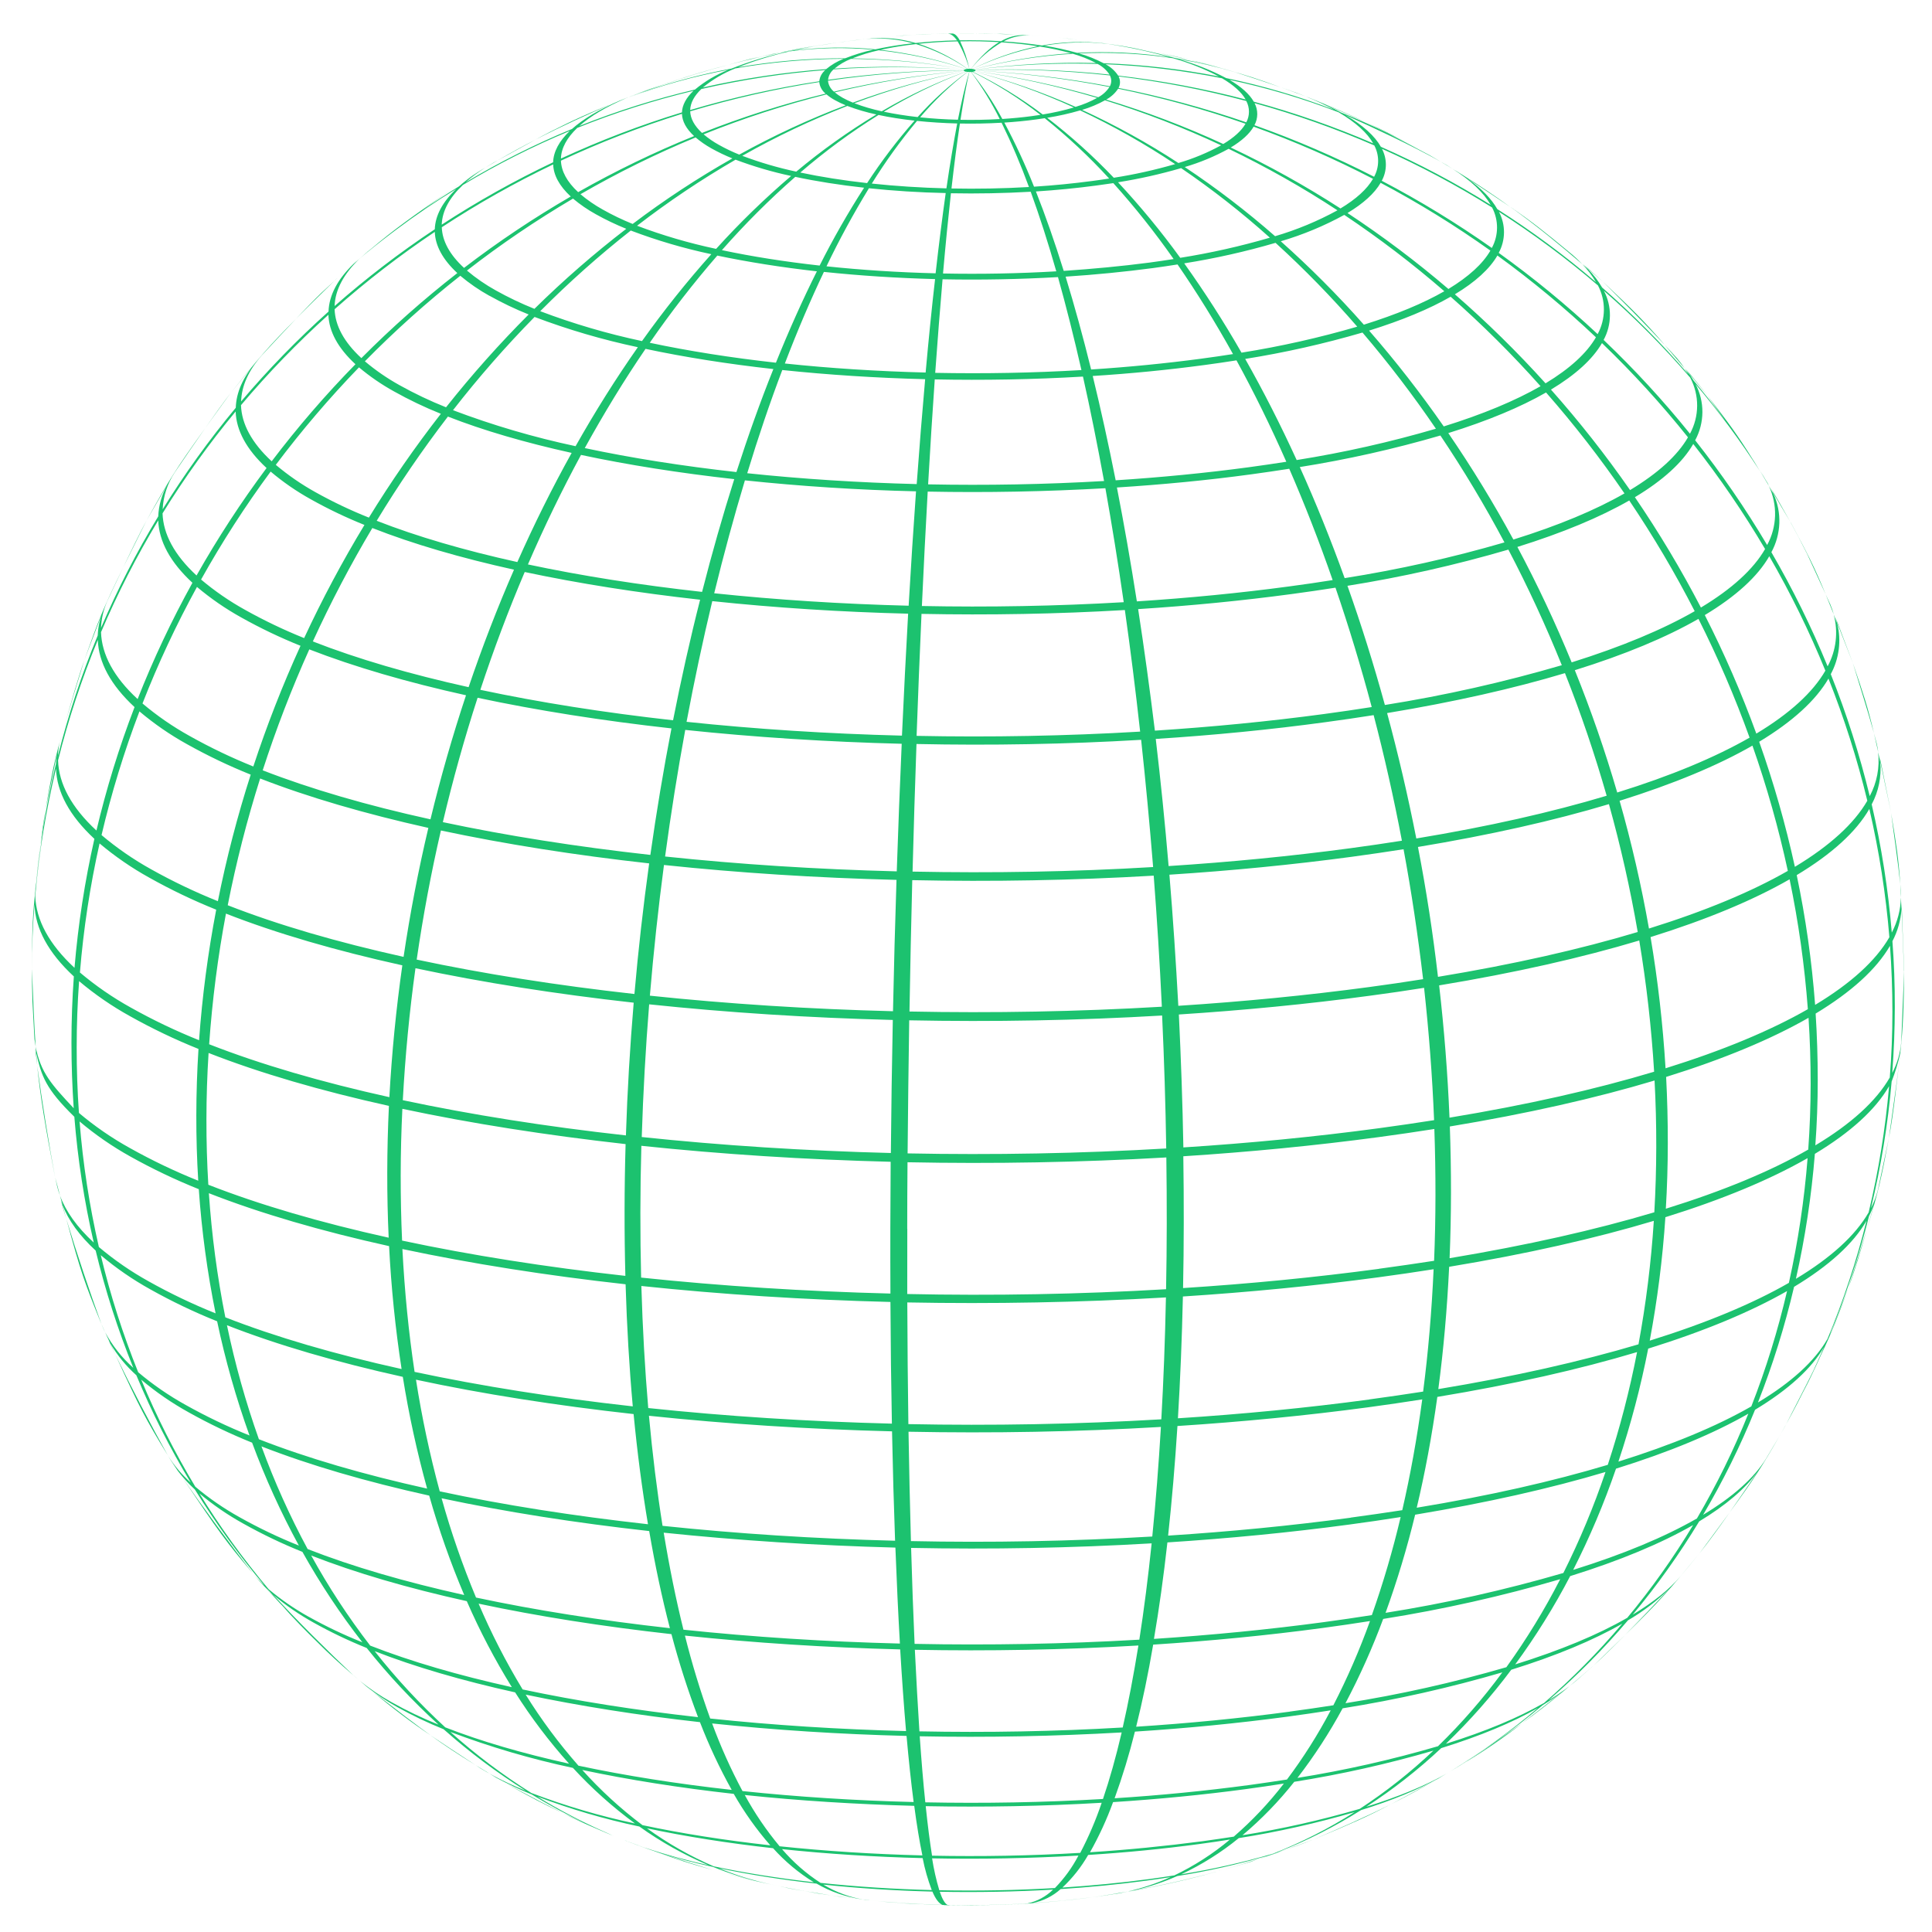 <svg width="151" height="151" viewBox="0 0 151 151" fill="none" xmlns="http://www.w3.org/2000/svg">
<path d="M13.107 113.735C11.825 111.436 10.276 108.468 9.018 105.879C10.97 110.145 11.38 110.902 13.107 113.735Z" fill="#1CC26F"/>
<path d="M37.606 138.245C37.749 138.33 37.893 138.416 38.041 138.5L38.242 138.607C37.852 138.373 37.492 138.155 37.154 137.947L37.606 138.245Z" fill="#1CC26F"/>
<path d="M19.782 122.986L19.807 123.013L19.769 122.968C19.773 122.974 19.777 122.981 19.782 122.986Z" fill="#1CC26F"/>
<path d="M48.809 143.831L47.849 143.435C48.168 143.565 48.487 143.698 48.809 143.831Z" fill="#1CC26F"/>
<path d="M13.818 114.843C13.944 115.031 14.071 115.218 14.193 115.406L13.895 114.956L13.818 114.843Z" fill="#1CC26F"/>
<path d="M13.117 113.754L13.141 113.791L13.107 113.735L13.117 113.754Z" fill="#1CC26F"/>
<path d="M19.764 122.968C18.039 120.768 15.905 117.87 14.202 115.404C17.082 119.69 17.684 120.534 19.764 122.968Z" fill="#1CC26F"/>
<path d="M13.818 114.843L13.484 114.352C13.595 114.515 13.698 114.68 13.818 114.843Z" fill="#1CC26F"/>
<path d="M48.969 143.891H48.991L48.804 143.818L48.969 143.891Z" fill="#1CC26F"/>
<path d="M37.154 137.947C35.6 136.925 34.505 136.207 33.65 135.63C34.782 136.44 35.784 137.105 37.154 137.947Z" fill="#1CC26F"/>
<path d="M33.657 135.63C32.48 134.78 31.166 133.771 29.157 132.226C30.592 133.445 32.094 134.581 33.657 135.63Z" fill="#1CC26F"/>
<path d="M44.002 141.71C42.877 141.159 41.615 140.486 39.571 139.402C41.532 140.501 42.434 140.985 44.002 141.71Z" fill="#1CC26F"/>
<path d="M38.532 138.795L38.238 138.624L39.573 139.402L38.78 138.93L38.532 138.795Z" fill="#1CC26F"/>
<path d="M20.23 123.517L20.439 123.757L20.262 123.551L20.23 123.517Z" fill="#1CC26F"/>
<path d="M27.657 130.961L27.918 131.186C27.987 131.246 28.061 131.306 28.136 131.373L27.64 130.951L27.657 130.961Z" fill="#1CC26F"/>
<path d="M8.461 104.713C8.392 104.568 8.324 104.422 8.259 104.281C8.319 104.426 8.388 104.568 8.461 104.713Z" fill="#1CC26F"/>
<path d="M28.449 131.643L29.144 132.225L28.689 131.84L28.449 131.643Z" fill="#1CC26F"/>
<path d="M4.707 57.862C4.698 57.896 4.692 57.93 4.683 57.963C4.726 57.81 4.771 57.65 4.816 57.487L4.707 57.862Z" fill="#1CC26F"/>
<path d="M2.755 69.656C2.776 69.418 2.8 69.18 2.825 68.941C2.808 69.078 2.791 69.213 2.774 69.343C2.757 69.472 2.759 69.551 2.755 69.656Z" fill="#1CC26F"/>
<path d="M4.306 92.028C3.828 89.445 3.282 86.109 2.907 83.291C3.145 85.661 3.532 88.025 4.306 92.028Z" fill="#1CC26F"/>
<path d="M8.461 104.713C8.637 105.088 8.825 105.48 9.024 105.879C8.898 105.601 8.763 105.316 8.622 105.001C8.562 104.906 8.51 104.808 8.461 104.713Z" fill="#1CC26F"/>
<path d="M5.118 56.445C5.47 55.245 5.937 53.722 6.592 51.59C6.095 53.011 5.583 54.826 5.118 56.445Z" fill="#1CC26F"/>
<path d="M2.75 81.956C2.8 82.385 2.855 82.835 2.915 83.298C2.883 82.963 2.853 82.625 2.825 82.284C2.8 82.17 2.776 82.061 2.75 81.956Z" fill="#1CC26F"/>
<path d="M26.242 21.836L26.129 21.946C26.212 21.871 26.292 21.793 26.377 21.718L26.242 21.836Z" fill="#1CC26F"/>
<path d="M2.497 75.847C2.497 76.661 2.51 77.473 2.536 78.285L2.694 81.225C2.722 81.429 2.754 81.62 2.789 81.806C2.667 80.13 2.602 78.29 2.499 75.761C2.499 75.787 2.497 75.817 2.497 75.847Z" fill="#1CC26F"/>
<path d="M4.816 57.487C4.914 57.153 5.015 56.803 5.118 56.445C5.007 56.831 4.908 57.165 4.816 57.487Z" fill="#1CC26F"/>
<path d="M3.174 66.018C3.035 66.984 2.92 67.959 2.825 68.938C2.935 68.041 3.05 67.025 3.174 66.018Z" fill="#1CC26F"/>
<path d="M7.932 103.501C7.051 101.081 6.007 97.985 5.182 95.268C6.352 99.568 6.609 100.235 7.932 103.501Z" fill="#1CC26F"/>
<path d="M4.64 93.435C4.805 94.016 4.987 94.631 5.182 95.268C5.09 94.936 4.994 94.58 4.891 94.2C4.791 93.95 4.707 93.695 4.64 93.435Z" fill="#1CC26F"/>
<path d="M9.635 44.336C10.113 43.365 10.702 42.183 11.461 40.665C10.884 41.743 10.246 43.051 9.635 44.336Z" fill="#1CC26F"/>
<path d="M7.985 103.629C8.054 103.798 8.135 103.965 8.221 104.133L7.932 103.501L7.985 103.629Z" fill="#1CC26F"/>
<path d="M16.032 33.468C16.595 32.7 17.24 31.798 18.039 30.695C17.412 31.518 16.722 32.482 16.032 33.468Z" fill="#1CC26F"/>
<path d="M49.032 143.917L49.089 143.94C49.494 144.097 49.916 144.249 50.349 144.399L48.986 143.898L49.032 143.917Z" fill="#1CC26F"/>
<path d="M4.469 92.733C4.529 92.975 4.602 93.213 4.689 93.446C4.569 93.003 4.443 92.535 4.314 92.028L4.469 92.733Z" fill="#1CC26F"/>
<path d="M135.177 118.22C134.553 119.073 133.792 120.095 132.817 121.419C133.563 120.483 134.377 119.362 135.177 118.22Z" fill="#1CC26F"/>
<path d="M113.532 138.352L114.565 137.715L114.117 137.988C113.922 138.11 113.729 138.232 113.532 138.352Z" fill="#1CC26F"/>
<path d="M123.16 131.39L124.516 130.203C123.819 130.807 123.217 131.328 122.669 131.786C122.84 131.655 123.005 131.521 123.16 131.39Z" fill="#1CC26F"/>
<path d="M113.157 138.57C113.225 138.53 113.29 138.487 113.358 138.446L113.058 138.633L113.157 138.57Z" fill="#1CC26F"/>
<path d="M127.032 127.77C126.34 128.443 125.532 129.232 124.518 130.207C125.304 129.487 126.164 128.643 127.032 127.77Z" fill="#1CC26F"/>
<path d="M112.143 139.164C110.643 139.978 109.584 140.555 108.702 141.016C109.782 140.475 110.907 139.873 112.143 139.164Z" fill="#1CC26F"/>
<path d="M138.314 37.976L138.187 37.76L139.394 39.823C139.044 39.2 138.684 38.585 138.314 37.976Z" fill="#1CC26F"/>
<path d="M112.43 139.008L112.672 138.864C112.585 138.915 112.484 138.963 112.404 139.012L112.143 139.164L112.43 139.008Z" fill="#1CC26F"/>
<path d="M108.702 141.018C106.64 142.055 104.739 142.873 102.599 143.793C105.646 142.518 106.717 142.059 108.702 141.018Z" fill="#1CC26F"/>
<path d="M148.54 82.188C148.54 82.226 148.525 82.267 148.518 82.305C148.349 83.865 148.077 85.796 147.627 88.968C148.019 86.955 148.28 84.225 148.54 82.188Z" fill="#1CC26F"/>
<path d="M139.117 112.181C139.139 112.143 139.16 112.104 139.181 112.068L139.066 112.267L139.117 112.181Z" fill="#1CC26F"/>
<path d="M48.809 7.706C48.515 7.82 48.221 7.936 47.926 8.058L49.76 7.336L48.809 7.706Z" fill="#1CC26F"/>
<path d="M26.377 21.718L26.388 21.706L26.377 21.718Z" fill="#1CC26F"/>
<path d="M27.933 20.336C27.579 20.64 27.229 20.947 26.881 21.258L28.167 20.133C28.087 20.201 28.01 20.268 27.933 20.336Z" fill="#1CC26F"/>
<path d="M145.908 96.095C145.554 97.246 145.096 98.684 144.475 100.642C144.965 99.314 145.456 97.665 145.908 96.095Z" fill="#1CC26F"/>
<path d="M139.497 111.511L139.595 111.324C139.456 111.573 139.321 111.823 139.18 112.074L139.497 111.511Z" fill="#1CC26F"/>
<path d="M83.545 148.507C83.026 148.563 82.505 148.612 81.98 148.657L81.654 148.687C82.22 148.644 82.97 148.561 83.545 148.507Z" fill="#1CC26F"/>
<path d="M73.137 148.893L71.921 148.845C72.282 148.856 72.719 148.871 73.137 148.893Z" fill="#1CC26F"/>
<path d="M76.675 148.925H75.095C75.775 148.936 76.021 148.938 76.675 148.925Z" fill="#1CC26F"/>
<path d="M71.921 148.837C71.152 148.79 70.655 148.758 70.278 148.732C70.957 148.788 71.212 148.801 71.921 148.837Z" fill="#1CC26F"/>
<path d="M78.282 148.893L76.674 148.931C77.334 148.92 77.596 148.912 78.282 148.893Z" fill="#1CC26F"/>
<path d="M79.97 148.807H80.005L78.282 148.893C78.789 148.869 79.46 148.831 79.97 148.807Z" fill="#1CC26F"/>
<path d="M65.633 148.243C65.982 148.291 66.338 148.336 66.695 148.38L64.983 148.143L65.633 148.243Z" fill="#1CC26F"/>
<path d="M62.917 147.813C62.442 147.725 61.803 147.603 60.8 147.41C61.711 147.6 62.086 147.675 62.917 147.813Z" fill="#1CC26F"/>
<path d="M64.983 148.143C64.019 147.988 63.393 147.886 62.92 147.806C63.753 147.969 64.081 148.018 64.983 148.143Z" fill="#1CC26F"/>
<path d="M88.046 147.873C91.524 147.223 93.147 146.836 95.581 146.141C93.202 146.818 90.989 147.311 88.747 147.723C88.514 147.778 88.282 147.828 88.046 147.873Z" fill="#1CC26F"/>
<path d="M98.401 145.303L100.098 144.718L99.504 144.905L99.316 144.973L98.401 145.303Z" fill="#1CC26F"/>
<path d="M56.665 146.416L55.679 146.156L56.665 146.416Z" fill="#1CC26F"/>
<path d="M97.743 145.518C97.97 145.441 98.193 145.359 98.418 145.278C97.481 145.584 96.579 145.863 95.699 146.115C96.314 145.933 96.98 145.738 97.743 145.518Z" fill="#1CC26F"/>
<path d="M100.098 144.718C100.321 144.643 100.541 144.568 100.752 144.493L100.098 144.718Z" fill="#1CC26F"/>
<path d="M85.43 148.278H85.462L87.445 147.98C87.686 147.937 87.924 147.888 88.162 147.834C87.26 147.993 86.35 148.141 85.421 148.284L85.43 148.278Z" fill="#1CC26F"/>
<path d="M101.793 144.105L102.599 143.791C101.89 144.061 101.206 144.311 100.537 144.541C100.97 144.405 101.394 144.256 101.793 144.105Z" fill="#1CC26F"/>
<path d="M95.699 146.109L95.581 146.141L95.699 146.109Z" fill="#1CC26F"/>
<path d="M3.174 66.018C3.235 65.581 3.3 65.143 3.37 64.706C3.429 64.265 3.489 63.796 3.558 63.296C3.415 64.123 3.282 65.066 3.174 66.018Z" fill="#1CC26F"/>
<path d="M123.738 20.643C123.88 20.775 124.015 20.908 124.143 21.039L125.296 22.029L123.738 20.643Z" fill="#1CC26F"/>
<path d="M146.675 58.102C146.609 57.843 146.538 57.573 146.461 57.296C146.564 57.736 146.675 58.224 146.797 58.783C146.77 58.554 146.729 58.326 146.675 58.102Z" fill="#1CC26F"/>
<path d="M146.844 58.794C146.902 59.049 146.944 59.308 146.967 59.568C147.192 60.622 147.462 61.91 147.806 63.547L146.844 58.794Z" fill="#1CC26F"/>
<path d="M143.452 48.23C143.414 48.118 143.371 48.005 143.324 47.893L143.452 48.23Z" fill="#1CC26F"/>
<path d="M143.452 48.23C143.51 48.395 143.559 48.562 143.602 48.727C143.941 49.59 144.337 50.602 144.815 51.825L143.452 48.23Z" fill="#1CC26F"/>
<path d="M148.565 69.581C148.552 69.425 148.535 69.26 148.518 69.097C148.539 69.418 148.559 69.761 148.58 70.138C148.582 69.956 148.58 69.768 148.565 69.581Z" fill="#1CC26F"/>
<path d="M147.805 63.547C148.015 65.203 148.345 67.353 148.518 69.103C148.385 67.111 148.22 66.018 147.805 63.547Z" fill="#1CC26F"/>
<path d="M137.817 37.162C137.697 36.975 137.572 36.787 137.442 36.586C137.63 36.87 137.806 37.149 137.982 37.44C137.93 37.348 137.876 37.254 137.817 37.162Z" fill="#1CC26F"/>
<path d="M26.388 21.706C26.705 21.419 27.027 21.144 27.352 20.859C27.05 21.121 26.731 21.404 26.388 21.706Z" fill="#1CC26F"/>
<path d="M131.784 28.85C131.902 29.004 132.01 29.158 132.114 29.311L133.456 30.909L131.784 28.85Z" fill="#1CC26F"/>
<path d="M131.784 28.85C131.701 28.743 131.615 28.636 131.523 28.53L131.784 28.85Z" fill="#1CC26F"/>
<path d="M138.155 37.76C137.967 37.447 137.761 37.138 137.562 36.823C137.774 37.171 138.005 37.554 138.256 37.976C138.224 37.908 138.191 37.833 138.155 37.76Z" fill="#1CC26F"/>
<path d="M138.485 38.298C138.534 38.396 138.579 38.495 138.622 38.593C138.997 39.226 139.426 39.943 139.915 40.766C139.452 39.933 138.975 39.111 138.485 38.298Z" fill="#1CC26F"/>
<path d="M148.621 70.312L148.636 70.73C148.636 70.591 148.632 70.453 148.621 70.312Z" fill="#1CC26F"/>
<path d="M143.052 47.242L142.689 46.451C142.876 46.914 143.088 47.433 143.326 48.03C143.253 47.761 143.162 47.498 143.052 47.242Z" fill="#1CC26F"/>
<path d="M144.815 51.825C145.306 53.45 145.975 55.531 146.461 57.296C145.983 55.263 145.64 54.238 144.815 51.825Z" fill="#1CC26F"/>
<path d="M60.575 4.194C60.054 4.306 59.441 4.443 58.668 4.614C58.891 4.554 59.116 4.498 59.341 4.443C58.897 4.545 58.454 4.651 58.016 4.773C54.695 5.643 54.095 5.844 50.8 6.956C50.35 7.111 49.758 7.348 49.312 7.518C49.713 7.368 50.116 7.226 50.521 7.087C53.862 5.856 57.291 4.877 60.779 4.16L60.575 4.194Z" fill="#1CC26F"/>
<path d="M20.439 123.757C20.928 124.301 21.481 124.893 22.061 125.499L21.862 125.274C21.432 124.818 20.964 124.318 20.439 123.757Z" fill="#1CC26F"/>
<path d="M69.155 148.638L68.607 148.591C69.323 148.661 69.597 148.687 70.278 148.732L69.449 148.665L69.155 148.638Z" fill="#1CC26F"/>
<path d="M26.129 21.956C25.788 22.269 25.447 22.582 25.113 22.893C24.496 23.493 23.812 24.206 23.122 24.926C23.907 24.14 24.864 23.193 26.129 21.956Z" fill="#1CC26F"/>
<path d="M148.82 75.888L148.595 81.463C148.522 82.301 148.283 83.116 147.892 83.861C148.023 82.166 148.09 80.452 148.094 78.719C148.098 76.987 148.035 75.268 147.907 73.561C148.316 72.784 148.557 71.929 148.615 71.053C148.6 70.728 148.585 70.426 148.57 70.143C148.547 71.101 148.302 72.04 147.856 72.888C147.577 69.515 147.053 66.166 146.287 62.868C146.825 61.856 147.058 60.71 146.958 59.568C146.898 59.291 146.842 59.03 146.787 58.783C146.924 59.969 146.696 61.17 146.133 62.223C145.345 58.977 144.328 55.791 143.088 52.689C143.745 51.477 143.925 50.064 143.592 48.727C143.495 48.477 143.403 48.245 143.317 48.029C143.684 49.39 143.514 50.84 142.842 52.08C141.583 49.01 140.114 46.029 138.447 43.16C138.826 42.463 139.038 41.688 139.067 40.896C139.095 40.103 138.94 39.315 138.612 38.593C138.487 38.381 138.365 38.176 138.247 37.981C138.59 38.707 138.757 39.503 138.734 40.305C138.711 41.107 138.499 41.893 138.115 42.598C136.424 39.747 134.545 37.012 132.49 34.411C132.856 33.737 133.05 32.983 133.055 32.215C133.059 31.448 132.875 30.691 132.517 30.013C134.339 32.175 136.022 34.452 137.555 36.828C137.395 36.566 137.247 36.324 137.105 36.093L137.435 36.586L137.002 35.925C135.798 33.989 135.127 33.084 133.439 30.909C133.87 31.511 134.35 32.176 134.844 32.866C134.045 31.794 133.214 30.746 132.352 29.722C132.273 29.585 132.187 29.448 132.097 29.311L131.664 28.798C131.763 28.944 131.851 29.092 131.941 29.238C129.862 26.825 127.615 24.562 125.215 22.468C124.913 21.949 124.547 21.47 124.126 21.043C123.974 20.913 123.822 20.782 123.67 20.655C124.084 21.076 124.443 21.547 124.739 22.057C122.306 19.973 119.728 18.064 117.025 16.344C116.568 15.538 115.794 14.735 114.695 13.95C116.157 14.911 117.194 15.598 118.036 16.175C116.907 15.354 115.679 14.523 114.282 13.655C114.09 13.53 113.887 13.405 113.675 13.28L113.862 13.402L113.51 13.186C114.969 14.109 115.96 15.061 116.51 16.014C113.76 14.299 110.891 12.781 107.926 11.473C107.452 10.635 106.544 9.802 105.172 8.998C107.422 10.02 110.41 11.405 112.617 12.646C112.332 12.478 112.045 12.311 111.749 12.138C110.35 11.388 109.312 10.848 108.444 10.398C107.255 9.821 106.044 9.273 104.808 8.791C104.409 8.57 103.977 8.356 103.524 8.15C104.934 8.75 105.905 9.168 106.726 9.543C105.64 9.024 104.589 8.57 102.948 7.895L102.815 7.841L102.352 7.653L102.445 7.693L102.309 7.636L102.069 7.548C102.822 7.85 103.557 8.195 104.27 8.581C101.529 7.529 98.707 6.701 95.832 6.103C94.656 5.485 93.419 4.992 92.14 4.633C93.626 4.876 95.095 5.214 96.537 5.643C97.593 5.983 98.9 6.412 100.087 6.819C98.157 6.114 97.595 5.941 95.739 5.409C95.596 5.368 95.454 5.332 95.311 5.293L94.681 5.126C93.752 4.893 92.81 4.698 91.855 4.539C90.238 4.088 88.596 3.734 86.937 3.478C87.055 3.493 87.174 3.511 87.292 3.53C87.959 3.648 88.78 3.795 89.542 3.937C87.725 3.581 87.558 3.564 86.345 3.393L86.817 3.465L86.59 3.431C86.45 3.408 86.307 3.39 86.167 3.369L85.557 3.286C85.799 3.32 86.043 3.354 86.281 3.391C84.668 3.203 83.035 3.259 81.438 3.556C80.5 3.412 79.484 3.303 78.438 3.234C79.07 2.892 79.783 2.731 80.5 2.769L81.625 2.857C80.469 2.76 80.289 2.75 79.409 2.705L80.112 2.745C79.454 2.716 78.802 2.882 78.237 3.221C77.185 3.157 76.1 3.133 75.01 3.151C74.81 2.79 74.613 2.615 74.42 2.619C73.921 2.619 73.647 2.634 73.045 2.656L74.045 2.626C74.289 2.626 74.54 2.793 74.795 3.155C73.707 3.18 72.618 3.247 71.557 3.36C70.444 3.029 69.28 2.909 68.124 3.003C67.143 3.101 66.832 3.14 65.915 3.264L65.51 3.328C65.733 3.294 65.954 3.26 66.185 3.23C66.627 3.17 67.072 3.115 67.52 3.065C68.805 2.928 70.104 3.035 71.349 3.382C71.107 3.408 70.867 3.438 70.629 3.47C69.828 3.579 69.089 3.708 68.422 3.856C66.312 3.643 64.185 3.674 62.082 3.948C62.613 3.83 63.172 3.72 63.749 3.615C63.295 3.693 62.85 3.773 62.412 3.853L61.677 4.005L61.342 4.059L60.794 4.17C60.982 4.138 61.169 4.106 61.357 4.078C59.929 4.393 58.529 4.821 57.17 5.36C54.92 5.776 52.705 6.357 50.54 7.096C50.065 7.269 49.582 7.447 49.087 7.635C51.633 6.686 54.256 5.957 56.926 5.456C55.98 5.829 55.099 6.35 54.316 6.999C51.238 7.722 48.218 8.673 45.282 9.845C46.143 9.076 47.38 8.345 48.963 7.665L48.432 7.867C46.831 8.555 45.578 9.3 44.705 10.08C41.835 11.262 39.056 12.656 36.393 14.25C36.878 13.824 37.396 13.438 37.942 13.095L37.362 13.445L37.887 13.119C37.7 13.231 37.512 13.344 37.342 13.458C36.929 13.71 36.513 13.968 36.082 14.244L37.313 13.477C36.806 13.803 36.324 14.167 35.872 14.566C34.899 15.163 33.943 15.788 33.003 16.441C33.764 15.879 34.52 15.343 35.23 14.844C32.232 16.916 30.845 17.898 28.97 19.479L28.994 19.458L28.897 19.539C28.512 19.863 28.105 20.21 27.657 20.6C26.393 21.809 25.718 23.071 25.677 24.35C23.242 26.532 20.959 28.879 18.845 31.374C18.882 30.153 19.432 28.946 20.463 27.772C21.258 26.923 22.199 25.897 23.131 24.924C20.969 27.097 20.178 28.029 18.048 30.695L19.992 28.318C18.997 29.476 18.464 30.669 18.427 31.871C16.34 34.379 14.431 37.03 12.713 39.804C12.761 38.781 13.085 37.791 13.651 36.937C14.36 35.898 15.194 34.668 16.034 33.468C13.692 36.725 13.197 37.546 11.463 40.665L13.073 37.893C12.647 38.649 12.405 39.494 12.367 40.361C10.671 43.155 9.176 46.067 7.895 49.074C7.922 48.363 8.084 47.663 8.371 47.011C8.746 46.203 9.189 45.277 9.635 44.338C8.037 47.587 7.704 48.463 6.592 51.592L8.092 47.654C7.818 48.292 7.665 48.975 7.638 49.668C6.373 52.721 5.334 55.861 4.529 59.066C4.542 58.693 4.592 58.323 4.677 57.959C4.182 59.775 3.97 60.909 3.552 63.303L4.462 58.906C4.413 59.17 4.385 59.436 4.375 59.703C3.978 61.352 3.642 63.022 3.369 64.713C3.039 67.254 2.834 68.853 2.709 70.128V70.066C2.709 70.087 2.709 70.108 2.709 70.13C2.521 72.005 2.506 73.188 2.493 75.643C2.493 75.68 2.493 75.716 2.493 75.753C2.493 74.051 2.56 72.363 2.695 70.691C2.759 72.566 3.762 74.456 5.772 76.316C5.647 78.027 5.585 79.749 5.585 81.481C5.585 83.214 5.644 84.926 5.761 86.617C4.032 84.768 3.175 83.831 2.789 81.802C2.8 81.961 2.812 82.119 2.825 82.276C3.247 84.118 3.56 85.089 5.81 87.285C6.073 90.594 6.58 93.88 7.327 97.115C6.014 95.902 5.142 94.678 4.689 93.446C4.758 93.708 4.825 93.958 4.891 94.196C5.356 95.385 6.204 96.571 7.477 97.743C8.229 100.866 9.213 103.929 10.418 106.906C9.529 106.117 8.785 105.177 8.221 104.13L8.617 104.998C9.165 105.927 9.853 106.766 10.657 107.486C11.863 110.385 13.284 113.19 14.907 115.878C14.225 115.267 13.63 114.565 13.139 113.791L13.347 114.131L13.895 114.956C14.295 115.48 14.741 115.968 15.228 116.413C16.855 119.049 18.676 121.56 20.675 123.926C20.366 123.64 20.075 123.337 19.801 123.018L20.262 123.556C20.517 123.847 20.786 124.124 21.07 124.385C21.329 124.687 21.595 124.983 21.862 125.28L22.645 126.112L22.06 125.505C22.943 126.482 23.857 127.429 24.802 128.345C25.739 129.283 26.525 129.999 27.633 130.95C25.7 129.121 23.182 126.637 21.389 124.672C22.352 125.482 23.39 126.197 24.49 126.808C25.837 127.562 27.23 128.228 28.662 128.803C30.368 130.947 32.245 132.95 34.272 134.793C33.012 134.289 31.785 133.703 30.601 133.038C29.731 132.554 28.904 131.996 28.128 131.371C28.315 131.523 28.492 131.683 28.69 131.848C29.43 132.43 30.213 132.953 31.034 133.413C32.208 134.069 33.422 134.65 34.67 135.151C36.677 136.935 38.83 138.547 41.107 139.97C40.126 139.575 39.17 139.121 38.243 138.613L38.78 138.935C39.679 139.426 40.605 139.864 41.555 140.248C42.899 141.068 44.285 141.819 45.706 142.498C45.038 142.2 44.489 141.95 44.004 141.725C44.956 142.196 45.802 142.58 46.923 143.055C47.27 143.208 47.617 143.358 47.969 143.503L47.617 143.347L47.851 143.445L47.345 143.212L47.105 143.105C45.348 142.32 43.643 141.422 42.001 140.418C44.594 141.4 47.258 142.182 49.97 142.756C51.651 143.957 53.458 144.969 55.36 145.775C53.668 145.407 51.996 144.945 50.354 144.393L50.932 144.603C50.596 144.489 50.27 144.375 49.966 144.268C50.341 144.412 50.752 144.551 51.164 144.688C53.193 145.425 53.725 145.586 55.679 146.15C54.425 145.764 52.878 145.263 51.472 144.787C52.773 145.205 54.198 145.584 55.726 145.912C57.04 146.444 58.396 146.867 59.78 147.176C58.855 146.955 57.7 146.67 56.665 146.401C59.032 147.028 59.21 147.063 60.8 147.395L60.368 147.305C58.939 146.998 57.539 146.566 56.185 146.013C58.533 146.512 61.107 146.917 63.824 147.219C64.89 147.84 66.065 148.252 67.285 148.434L66.695 148.365C67.524 148.471 67.792 148.498 68.607 148.576L67.957 148.511H67.889C68.305 148.556 68.729 148.595 69.155 148.631L69.449 148.657C70.84 148.771 72.262 148.845 73.72 148.886C73.757 148.895 73.795 148.901 73.833 148.903L73.137 148.878C74.099 148.916 74.296 148.918 75.095 148.923L74.206 148.912C74.175 148.91 74.145 148.904 74.116 148.893C76.12 148.935 78.157 148.893 80.17 148.779C80.114 148.779 80.058 148.792 80 148.796C80.658 148.762 80.937 148.74 81.653 148.68L80.362 148.775C80.431 148.775 80.499 148.764 80.568 148.755C81.04 148.725 81.511 148.69 81.98 148.65C84.042 148.462 84.198 148.436 85.415 148.275C83.881 148.481 82.304 148.635 80.71 148.736C81.525 148.577 82.281 148.2 82.899 147.645C85.165 147.498 87.41 147.281 89.592 146.988C90.239 146.9 90.869 146.807 91.484 146.711C90.415 147.194 89.3 147.567 88.156 147.825L88.741 147.72C89.863 147.458 90.959 147.092 92.013 146.626C94.379 146.25 96.72 145.724 99.02 145.053C98.819 145.128 98.615 145.196 98.412 145.269L99.301 144.973L99.412 144.933L99.498 144.905C99.838 144.789 100.182 144.669 100.531 144.545C100.312 144.618 100.089 144.69 99.86 144.761C102.131 143.873 104.312 142.773 106.375 141.474C108.783 140.724 110.797 139.893 112.398 139.008L113.058 138.622C111.41 139.56 109.308 140.428 106.784 141.213C108.87 139.863 110.83 138.329 112.642 136.629C115.7 135.678 118.235 134.619 120.207 133.486C118.054 135.311 115.765 136.968 113.358 138.442C113.604 138.294 113.857 138.142 114.108 137.985C114.359 137.827 114.573 137.692 114.804 137.544C115.664 136.961 116.401 136.46 117.054 136.014C118.265 135.139 119.442 134.221 120.586 133.261C121.085 132.964 121.568 132.641 122.034 132.294C120.714 133.331 119.742 134.092 118.97 134.681C120.072 133.89 120.997 133.181 122.139 132.226C122.296 132.106 122.446 131.986 122.592 131.866L122.244 132.14L122.665 131.786C122.142 132.185 121.596 132.555 121.03 132.892C123.256 130.97 125.331 128.88 127.237 126.641C128.407 125.961 129.488 125.138 130.454 124.19C129.414 125.3 128.215 126.568 127.027 127.77C129.652 125.212 130.458 124.303 132.813 121.421L131.328 123.215C130.449 124.239 129.202 125.238 127.612 126.195C129.524 123.9 131.259 121.465 132.804 118.908C134.877 117.661 136.417 116.347 137.388 114.999C136.711 115.993 135.948 117.116 135.174 118.22C137.079 115.614 137.699 114.645 139.062 112.267L138.035 113.994C137.097 115.516 135.436 116.994 133.109 118.396C134.664 115.763 136.022 113.018 137.17 110.184C139.765 108.622 141.586 106.966 142.567 105.264C142.392 105.671 142.209 106.072 142.027 106.475L141.719 107.137L141.858 106.856C141.693 107.216 141.52 107.572 141.348 107.928L140.934 108.815C141.417 107.863 141.878 106.897 142.315 105.918C143.189 104.1 143.594 103.029 144.472 100.642L143.214 103.873C143.15 104.028 143.077 104.184 142.998 104.338C144.252 101.325 145.281 98.223 146.077 95.058C146.239 94.739 146.377 94.407 146.489 94.066C146.302 94.702 146.114 95.39 145.904 96.095C146.842 93.044 147.048 92.051 147.624 88.97L146.776 92.979C146.651 93.479 146.469 93.963 146.232 94.421C147.017 91.169 147.556 87.863 147.845 84.53C148.128 83.807 148.354 83.063 148.52 82.305C148.75 80.203 148.792 78.772 148.822 75.888H148.82ZM147.669 73.25C146.613 75.08 144.657 76.861 141.865 78.54C141.609 75.13 141.129 71.742 140.427 68.396C143.157 66.755 145.07 65.021 146.103 63.223C146.868 66.523 147.391 69.874 147.669 73.25ZM76.122 5.413C78.652 4.769 81.236 4.363 83.842 4.201C84.471 4.379 85.08 4.621 85.659 4.925C82.497 4.851 79.334 5.024 76.199 5.443C76.175 5.429 76.149 5.419 76.122 5.413ZM76.203 5.445C79.38 5.05 82.582 4.9 85.782 4.996C86.161 5.19 86.484 5.477 86.72 5.831C83.24 5.465 79.739 5.345 76.242 5.473C76.232 5.46 76.218 5.45 76.203 5.445ZM71.482 128.48C71.378 126.151 71.287 123.651 71.21 120.98C77.433 121.106 83.759 120.991 90.01 120.624C89.733 123.299 89.412 125.808 89.047 128.152C83.206 128.491 77.296 128.596 71.482 128.48ZM88.975 128.608C88.6 130.923 88.195 133.065 87.749 135.016C82.465 135.328 77.118 135.423 71.859 135.318C71.734 133.376 71.615 131.251 71.502 128.943C77.287 129.054 83.157 128.949 88.97 128.608H88.975ZM71.195 120.448C71.119 117.758 71.056 114.908 71.007 111.9C77.538 112.029 84.175 111.911 90.734 111.525C90.555 114.533 90.33 117.388 90.059 120.09C83.789 120.459 77.44 120.581 71.195 120.448ZM107.007 77.146C102.147 77.799 97.147 78.285 92.094 78.611C91.906 75.163 91.681 71.741 91.398 68.364C96.232 68.053 101.015 67.588 105.665 66.963C107.04 66.777 108.384 66.58 109.698 66.373C110.319 69.714 110.823 73.108 111.226 76.529C109.855 76.747 108.449 76.953 107.007 77.146ZM111.303 77.206C111.678 80.632 111.946 84.086 112.085 87.549C110.68 87.77 109.242 87.98 107.772 88.179C102.792 88.85 97.668 89.347 92.489 89.679C92.427 86.208 92.302 82.741 92.137 79.29C97.199 78.963 102.213 78.478 107.084 77.821C108.522 77.63 109.928 77.425 111.303 77.206ZM69.594 101.101C62.913 100.933 56.354 100.511 50.108 99.853C50.067 98.185 50.048 96.485 50.05 94.753C50.053 93.02 50.078 91.287 50.127 89.553C56.373 90.211 62.932 90.633 69.612 90.802C69.599 92.538 69.59 94.273 69.586 96.005C69.582 97.738 69.585 99.436 69.594 101.101ZM32.568 74.999C33.063 71.593 33.693 68.221 34.46 64.908C39.462 65.973 44.947 66.838 50.737 67.481C50.272 70.841 49.885 74.251 49.585 77.688C43.533 77.015 37.799 76.113 32.568 74.999ZM49.527 78.374C49.237 81.811 49.032 85.275 48.92 88.741C42.717 88.053 36.841 87.127 31.482 85.987C31.67 82.531 31.998 79.087 32.472 75.674C37.715 76.788 43.462 77.692 49.527 78.367V78.374ZM34.612 64.256C35.392 60.951 36.297 57.711 37.328 54.536C41.986 55.528 47.092 56.332 52.48 56.93C51.855 60.163 51.305 63.458 50.83 66.817C45.061 66.176 39.597 65.317 34.612 64.256ZM50.157 88.867C50.266 85.4 50.461 81.93 50.737 78.496C56.84 79.139 63.25 79.552 69.779 79.717C69.71 83.169 69.657 86.643 69.627 90.116C62.943 89.947 56.388 89.525 50.157 88.867ZM50.793 77.818C51.082 74.379 51.449 70.975 51.894 67.605C57.717 68.22 63.835 68.613 70.068 68.769C69.957 72.153 69.865 75.583 69.794 79.035C63.269 78.871 56.873 78.459 50.783 77.818H50.793ZM51.982 66.943C52.434 63.588 52.962 60.283 53.557 57.048C58.979 57.62 64.674 57.986 70.475 58.132C70.33 61.396 70.201 64.726 70.088 68.103C63.871 67.946 57.775 67.554 51.972 66.941L51.982 66.943ZM52.614 56.296C47.253 55.7 42.173 54.901 37.542 53.915C38.585 50.758 39.743 47.681 41.011 44.707C45.224 45.603 49.842 46.331 54.719 46.873C53.941 49.923 53.238 53.081 52.604 56.295L52.614 56.296ZM41.264 44.109C42.544 41.149 43.926 38.298 45.41 35.555C49.092 36.341 53.127 36.974 57.387 37.449C56.491 40.275 55.649 43.218 54.873 46.261C50.024 45.725 45.438 45.003 41.255 44.113L41.264 44.109ZM61.15 28.921C64.726 29.296 68.482 29.54 72.307 29.636C72.076 32.238 71.855 34.978 71.647 37.835C67.105 37.721 62.647 37.434 58.402 36.986C59.257 34.171 60.173 31.475 61.141 28.921H61.15ZM57.565 36.896C53.347 36.427 49.349 35.797 45.704 35.021C47.204 32.304 48.783 29.711 50.453 27.266C53.525 27.92 56.892 28.449 60.445 28.845C59.423 31.395 58.462 34.085 57.556 36.896H57.565ZM84.532 28.923C80.731 29.148 76.883 29.216 73.094 29.141C73.282 26.555 73.469 24.112 73.668 21.828C76.653 21.888 79.689 21.828 82.689 21.658C83.324 23.925 83.937 26.355 84.522 28.923H84.532ZM80.969 14.964C82.565 14.861 84.145 14.707 85.681 14.501C86.137 14.439 86.581 14.375 87.014 14.313C88.704 16.194 90.278 18.175 91.728 20.246C91.113 20.343 90.482 20.436 89.836 20.523C87.657 20.808 85.407 21.018 83.138 21.172C82.439 18.931 81.713 16.854 80.965 14.964H80.969ZM84.642 29.433C85.222 32.021 85.767 34.749 86.29 37.595C81.719 37.863 77.092 37.946 72.539 37.856C72.702 34.996 72.877 32.255 73.058 29.653C76.889 29.73 80.785 29.66 84.638 29.433H84.642ZM72.052 47.364C72.192 44.283 72.346 41.295 72.507 38.422C77.103 38.514 81.775 38.422 86.394 38.158C86.905 41.019 87.385 43.995 87.828 47.066C82.578 47.373 77.27 47.469 72.048 47.364H72.052ZM87.916 47.679C88.353 50.761 88.752 53.936 89.11 57.181C83.298 57.525 77.424 57.63 71.639 57.513C71.755 54.258 71.885 51.073 72.023 47.979C77.281 48.086 82.629 47.99 87.912 47.679H87.916ZM72.353 29.116C68.577 29.021 64.87 28.783 61.342 28.41C62.313 25.875 63.333 23.48 64.394 21.251C67.179 21.545 70.103 21.733 73.083 21.813C72.82 24.097 72.577 26.54 72.344 29.124L72.353 29.116ZM89.187 57.815C89.54 61.07 89.851 64.395 90.125 67.766C83.874 68.141 77.547 68.246 71.324 68.122C71.412 64.747 71.512 61.413 71.63 58.149C77.427 58.273 83.345 58.168 89.178 57.823L89.187 57.815ZM90.17 68.431C90.429 71.806 90.644 75.236 90.807 78.682C84.245 79.068 77.611 79.188 71.082 79.057C71.14 75.605 71.214 72.176 71.3 68.79C77.532 68.923 83.885 68.808 90.16 68.439L90.17 68.431ZM88.964 47.606C93.037 47.345 97.064 46.953 100.979 46.426C102.14 46.27 103.273 46.105 104.377 45.931C105.412 48.95 106.359 52.068 107.21 55.261C105.995 55.453 104.749 55.635 103.473 55.807C99.16 56.386 94.739 56.816 90.263 57.105C89.864 53.868 89.429 50.694 88.955 47.613L88.964 47.606ZM100.782 45.83C96.895 46.353 92.896 46.741 88.854 47.002C88.374 43.933 87.852 40.959 87.295 38.101C90.858 37.873 94.372 37.539 97.795 37.072C98.809 36.934 99.799 36.79 100.764 36.637C101.977 39.423 103.111 42.331 104.157 45.337C103.062 45.512 101.937 45.676 100.782 45.83ZM97.595 36.519C94.207 36.974 90.721 37.312 87.198 37.539C86.635 34.696 86.035 31.972 85.405 29.386C88.374 29.199 91.31 28.91 94.164 28.526C95.009 28.413 95.834 28.293 96.64 28.164C98.011 30.669 99.312 33.318 100.535 36.09C99.575 36.24 98.595 36.383 97.595 36.519ZM93.924 28.029C91.111 28.404 88.21 28.689 85.28 28.878C84.646 26.311 83.978 23.885 83.285 21.622C85.595 21.472 87.882 21.247 90.106 20.953C90.763 20.863 91.406 20.768 92.034 20.669C93.534 22.845 94.989 25.186 96.368 27.673C95.569 27.799 94.751 27.918 93.916 28.029H93.924ZM87.382 14.246C89.047 13.981 90.694 13.612 92.313 13.14C94.743 14.796 97.061 16.613 99.25 18.577C96.951 19.248 94.611 19.774 92.245 20.15C90.747 18.084 89.123 16.112 87.382 14.246ZM92.109 12.746C89.703 11.175 87.183 9.786 84.571 8.589C85.194 8.404 85.795 8.153 86.364 7.839C89.467 8.799 92.5 9.974 95.44 11.356C94.383 11.936 93.266 12.399 92.109 12.738V12.746ZM91.84 12.828C90.268 13.284 88.668 13.64 87.05 13.893C85.438 12.199 83.698 10.632 81.845 9.206C82.716 9.068 83.577 8.875 84.423 8.628C86.996 9.839 89.476 11.241 91.84 12.821V12.828ZM86.688 13.953C86.268 14.021 85.837 14.083 85.394 14.141C83.894 14.341 82.368 14.491 80.817 14.591C80.137 12.879 79.362 11.207 78.496 9.581C79.33 9.528 80.155 9.448 80.958 9.339C81.196 9.307 81.429 9.273 81.653 9.238C83.451 10.677 85.134 12.254 86.688 13.953ZM82.557 21.206C79.614 21.38 76.634 21.433 73.704 21.375C73.902 19.113 74.11 17.017 74.322 15.105C76.385 15.146 78.483 15.105 80.557 14.986C81.247 16.882 81.914 18.956 82.557 21.206ZM73.124 21.361C70.201 21.288 67.33 21.103 64.597 20.814C65.599 18.726 66.706 16.689 67.914 14.713C69.837 14.915 71.851 15.046 73.914 15.088C73.644 17.008 73.379 19.104 73.124 21.363V21.361ZM64.059 20.756C61.344 20.454 58.769 20.049 56.422 19.55C58.208 17.519 60.124 15.606 62.157 13.822C63.809 14.175 65.622 14.46 67.535 14.671C66.27 16.638 65.11 18.67 64.059 20.758V20.756ZM63.845 21.206C62.733 23.43 61.664 25.816 60.644 28.348C57.136 27.958 53.813 27.434 50.783 26.79C52.417 24.423 54.179 22.149 56.062 19.976C58.447 20.478 61.07 20.893 63.845 21.206ZM50.187 26.66C47.476 26.086 44.814 25.304 42.222 24.322C44.452 22.079 46.815 19.974 49.3 18.018C51.348 18.795 53.452 19.413 55.595 19.867C53.666 22.028 51.858 24.294 50.18 26.654L50.187 26.66ZM49.85 27.14C48.14 29.578 46.519 32.155 44.986 34.873C41.726 34.179 38.523 33.239 35.405 32.06C37.389 29.511 39.517 27.077 41.78 24.772C44.403 25.764 47.099 26.554 49.842 27.134L49.85 27.14ZM58.22 37.544C62.508 37.996 67.01 38.295 71.594 38.401C71.388 41.274 71.195 44.261 71.017 47.341C65.806 47.21 60.691 46.88 55.82 46.368C56.564 43.331 57.367 40.374 58.22 37.544ZM71.06 79.745C77.604 79.876 84.256 79.758 90.828 79.37C90.987 82.82 91.096 86.291 91.15 89.761C84.43 90.157 77.628 90.279 70.936 90.146C70.97 86.673 71.005 83.199 71.062 79.745H71.06ZM90.331 57.753C94.831 57.463 99.282 57.031 103.61 56.441C104.894 56.268 106.144 56.086 107.36 55.893C108.198 59.096 108.937 62.375 109.569 65.707C108.264 65.913 106.924 66.109 105.55 66.294C100.917 66.916 96.153 67.379 91.336 67.689C91.053 64.331 90.714 61.005 90.331 57.753ZM108.412 55.732C113.662 54.862 118.321 53.808 122.313 52.61C123.547 55.726 124.638 58.929 125.572 62.193C121.3 63.474 116.32 64.605 110.695 65.533C110.041 62.205 109.276 58.931 108.412 55.732ZM108.239 55.1C107.364 51.911 106.389 48.806 105.314 45.785C109.562 45.108 113.762 44.163 117.89 42.956C119.416 45.867 120.809 48.879 122.067 51.991C117.528 53.318 112.91 54.357 108.239 55.1ZM105.095 45.185C104.013 42.185 102.845 39.285 101.589 36.504C105.3 35.914 108.97 35.09 112.578 34.038C114.389 36.736 116.06 39.524 117.584 42.393C113.484 43.587 109.313 44.519 105.095 45.185ZM101.345 35.956C100.081 33.193 98.737 30.551 97.321 28.053C100.417 27.559 103.479 26.87 106.488 25.991C108.536 28.391 110.452 30.9 112.227 33.508C108.655 34.553 105.02 35.371 101.345 35.956ZM97.032 27.562C95.658 25.162 94.164 22.833 92.555 20.583C94.966 20.2 97.35 19.665 99.693 18.98C101.949 21.036 104.082 23.223 106.079 25.531C103.112 26.397 100.094 27.075 97.042 27.562H97.032ZM99.657 18.461C97.426 16.505 95.067 14.699 92.596 13.055C93.787 12.705 94.937 12.227 96.025 11.63C98.964 13.044 101.806 14.65 104.532 16.438C102.985 17.285 101.35 17.963 99.657 18.461ZM95.607 11.255C92.64 9.887 89.582 8.727 86.454 7.785C86.832 7.582 87.154 7.289 87.391 6.931C90.768 7.618 94.094 8.533 97.347 9.671C97.032 10.22 96.444 10.753 95.607 11.255ZM86.744 6.744C83.277 6.092 79.768 5.682 76.244 5.518C76.247 5.512 76.248 5.506 76.248 5.5C76.248 5.494 76.247 5.488 76.244 5.482C79.749 5.373 83.258 5.511 86.744 5.895C86.814 6.025 86.851 6.171 86.851 6.319C86.851 6.467 86.814 6.613 86.744 6.744ZM86.714 6.798C86.492 7.134 86.19 7.41 85.835 7.601C82.68 6.684 79.462 5.999 76.207 5.553C76.222 5.546 76.234 5.534 76.242 5.52C79.76 5.702 83.261 6.129 86.72 6.798H86.714ZM85.749 7.651C85.213 7.946 84.647 8.181 84.061 8.353C81.499 7.211 78.847 6.286 76.132 5.585C76.156 5.578 76.18 5.568 76.203 5.555C79.432 6.018 82.623 6.718 85.749 7.651ZM83.924 8.401C83.127 8.635 82.316 8.817 81.496 8.947C79.79 7.657 77.959 6.539 76.032 5.61C76.067 5.604 76.1 5.597 76.134 5.587C78.805 6.302 81.411 7.241 83.924 8.394V8.401ZM81.314 8.977C81.1 9.011 80.881 9.043 80.658 9.073C79.908 9.174 79.124 9.249 78.338 9.3C77.643 8.003 76.827 6.775 75.901 5.632H75.999H76.025C77.894 6.566 79.666 7.684 81.314 8.97V8.977ZM80.42 14.617C78.406 14.735 76.37 14.771 74.365 14.731C74.579 12.845 74.799 11.145 75.024 9.654C76.102 9.676 77.198 9.654 78.282 9.592C79.082 11.229 79.795 12.906 80.42 14.617ZM73.97 14.722C71.971 14.673 70.008 14.546 68.138 14.347C69.2 12.634 70.381 10.997 71.673 9.45C72.68 9.555 73.735 9.622 74.812 9.65C74.532 11.139 74.243 12.838 73.97 14.722ZM67.771 14.31C65.913 14.103 64.154 13.826 62.549 13.485C64.469 11.829 66.513 10.324 68.665 8.985C69.53 9.172 70.477 9.318 71.478 9.429C70.126 10.964 68.888 12.595 67.771 14.31ZM62.234 13.415C60.799 13.11 59.388 12.697 58.015 12.178C60.655 10.682 63.399 9.379 66.226 8.28C66.965 8.559 67.724 8.782 68.497 8.947C66.297 10.273 64.204 11.767 62.234 13.415ZM61.833 13.753C59.758 15.523 57.799 17.427 55.97 19.451C53.867 19.007 51.802 18.402 49.792 17.643C52.241 15.754 54.813 14.029 57.49 12.48C58.904 13.013 60.355 13.439 61.833 13.753ZM49.447 17.503C48.643 17.179 47.862 16.803 47.107 16.378C46.489 16.035 45.907 15.634 45.367 15.18C48.266 13.504 51.272 12.021 54.367 10.741C54.747 11.065 55.159 11.35 55.595 11.593C56.126 11.89 56.676 12.154 57.241 12.38C54.533 13.914 51.929 15.625 49.447 17.503ZM46.563 16.741C47.333 17.172 48.13 17.553 48.948 17.883C46.429 19.82 44.032 21.908 41.769 24.138C40.731 23.722 39.721 23.24 38.746 22.695C37.947 22.253 37.194 21.734 36.496 21.146C39.136 19.095 41.905 17.217 44.785 15.521C45.337 15.984 45.932 16.393 46.563 16.741ZM38.257 23.116C39.245 23.669 40.268 24.158 41.319 24.579C39.029 26.871 36.873 29.293 34.861 31.833C33.611 31.336 32.395 30.757 31.22 30.101C30.261 29.569 29.356 28.946 28.518 28.239C30.861 25.856 33.352 23.623 35.975 21.553C36.683 22.148 37.447 22.674 38.257 23.122V23.116ZM35.004 32.557C37.779 33.645 41.047 34.595 44.679 35.398C43.163 38.124 41.744 40.976 40.434 43.929C36.309 43.018 32.594 41.938 29.442 40.702C31.146 37.889 33.002 35.172 35.004 32.563V32.557ZM40.175 44.52C38.879 47.488 37.692 50.559 36.624 53.707C32.054 52.696 27.942 51.5 24.451 50.133C25.84 47.097 27.393 44.137 29.101 41.268C32.277 42.517 36.018 43.606 40.175 44.525V44.52ZM36.425 54.333C35.373 57.495 34.443 60.736 33.644 64.036C28.717 62.956 24.292 61.668 20.532 60.206C21.573 56.991 22.788 53.836 24.174 50.754C27.687 52.119 31.822 53.323 36.415 54.339L36.425 54.333ZM33.479 64.706C32.697 68.015 32.048 71.383 31.542 74.786C26.382 73.644 21.74 72.294 17.799 70.751C18.457 67.404 19.303 64.097 20.332 60.845C24.095 62.311 28.544 63.605 33.479 64.706ZM31.445 75.448C30.96 78.854 30.622 82.288 30.432 85.751C25.145 84.583 20.386 83.197 16.347 81.616C16.587 78.19 17.025 74.781 17.66 71.405C21.62 72.956 26.273 74.306 31.445 75.448ZM31.445 86.662C36.807 87.804 42.695 88.725 48.895 89.42C48.844 91.153 48.817 92.886 48.815 94.62C48.812 96.353 48.833 98.053 48.877 99.719C42.669 99.029 36.789 98.103 31.426 96.961C31.351 95.289 31.315 93.587 31.317 91.856C31.32 90.124 31.363 88.393 31.448 86.662H31.445ZM48.894 100.376C48.995 103.695 49.182 106.875 49.456 109.918C43.39 109.245 37.644 108.339 32.403 107.223C31.94 104.153 31.623 100.953 31.45 97.621C36.82 98.761 42.697 99.688 48.897 100.376H48.894ZM49.52 110.521C49.811 113.543 50.186 116.413 50.645 119.131C44.855 118.486 39.37 117.631 34.368 116.559C33.591 113.686 32.971 110.773 32.512 107.833C37.737 108.956 43.473 109.85 49.523 110.521H49.52ZM50.124 100.509C56.364 101.167 62.917 101.589 69.594 101.758C69.61 105.069 69.648 108.239 69.708 111.268C63.177 111.105 56.77 110.692 50.665 110.049C50.404 107.01 50.225 103.833 50.127 100.518L50.124 100.509ZM69.719 111.87C69.779 114.87 69.859 117.72 69.957 120.42C63.727 120.264 57.609 119.868 51.783 119.255C51.352 116.543 50.997 113.675 50.72 110.653C56.813 111.294 63.207 111.706 69.723 111.87H69.719ZM69.982 120.956C70.083 123.626 70.201 126.133 70.334 128.456C64.535 128.311 58.839 127.944 53.416 127.372C52.832 125.013 52.318 122.486 51.873 119.79C57.678 120.393 63.772 120.793 69.982 120.956ZM70.357 128.921C70.494 131.228 70.647 133.353 70.814 135.296C65.564 135.165 60.414 134.833 55.508 134.315C54.74 132.19 54.08 130.026 53.532 127.833C58.927 128.403 64.595 128.767 70.362 128.913L70.357 128.921ZM70.49 57.495C64.719 57.35 59.052 56.985 53.66 56.416C54.265 53.191 54.937 50.041 55.67 46.983C60.577 47.501 65.727 47.833 70.977 47.964C70.805 51.048 70.642 54.234 70.495 57.487L70.49 57.495ZM70.906 96.043C70.906 94.31 70.914 92.575 70.929 90.838C77.624 90.973 84.429 90.851 91.158 90.463C91.182 92.199 91.192 93.933 91.19 95.666C91.187 97.398 91.17 99.097 91.137 100.762C84.412 101.158 77.605 101.28 70.908 101.137C70.908 99.475 70.909 97.774 70.912 96.035L70.906 96.043ZM91.126 101.411C91.058 104.723 90.939 107.896 90.766 110.93C84.192 111.316 77.542 111.436 70.996 111.305C70.952 108.281 70.924 105.111 70.912 101.795C77.607 101.921 84.41 101.799 91.132 101.403L91.126 101.411ZM91.237 120.551C96.054 120.241 100.82 119.778 105.451 119.156C106.826 118.972 108.166 118.776 109.471 118.569C108.86 121.162 108.108 123.72 107.221 126.232C106.001 126.425 104.751 126.607 103.471 126.78C99.144 127.363 94.69 127.794 90.19 128.092C90.594 125.737 90.942 123.221 91.242 120.543L91.237 120.551ZM105.564 118.62C100.914 119.246 96.13 119.709 91.297 120.02C91.59 117.321 91.834 114.466 92.026 111.453C97.088 111.127 102.08 110.641 106.942 109.989C108.382 109.794 109.787 109.588 111.159 109.372C110.75 112.406 110.229 115.292 109.597 118.031C108.289 118.231 106.947 118.425 105.569 118.612L105.564 118.62ZM107.011 109.383C102.136 110.038 97.13 110.525 92.064 110.85C92.247 107.822 92.377 104.649 92.452 101.33C97.63 100.996 102.755 100.5 107.735 99.83C109.212 99.631 110.65 99.421 112.047 99.2C111.897 102.523 111.624 105.71 111.228 108.763C109.865 108.975 108.462 109.18 107.017 109.376L107.011 109.383ZM107.761 99.172C102.775 99.841 97.649 100.34 92.465 100.672C92.499 99.004 92.517 97.305 92.519 95.574C92.522 93.843 92.51 92.108 92.485 90.371C97.668 90.037 102.798 89.54 107.78 88.871C109.257 88.672 110.699 88.461 112.105 88.239C112.165 89.971 112.194 91.704 112.192 93.436C112.189 95.169 112.154 96.87 112.085 98.54C110.685 98.756 109.245 98.965 107.767 99.165L107.761 99.172ZM110.817 66.198C116.463 65.261 121.462 64.136 125.75 62.848C126.667 66.14 127.418 69.476 128 72.843C123.517 74.188 118.293 75.373 112.389 76.348C111.991 72.918 111.47 69.528 110.823 66.191L110.817 66.198ZM128.12 73.511C128.685 76.906 129.073 80.328 129.282 83.763C124.692 85.143 119.345 86.355 113.289 87.354C113.146 83.893 112.872 80.439 112.48 77.015C118.396 76.038 123.633 74.851 128.125 73.505L128.12 73.511ZM113.307 88.044C119.362 87.043 124.719 85.828 129.316 84.45C129.409 86.174 129.453 87.904 129.449 89.638C129.445 91.371 129.395 93.075 129.297 94.749C124.707 96.121 119.345 97.331 113.296 98.338C113.366 96.666 113.402 94.965 113.405 93.234C113.407 91.503 113.377 89.771 113.315 88.038L113.307 88.044ZM128.995 73.243C133.389 71.874 137.035 70.351 139.87 68.724C140.566 72.073 141.043 75.464 141.297 78.875C138.397 80.538 134.669 82.096 130.175 83.495C129.967 80.057 129.576 76.633 129.003 73.237L128.995 73.243ZM128.879 72.575C128.286 69.209 127.52 65.876 126.584 62.589C130.779 61.276 134.26 59.831 136.966 58.276C138.092 61.478 139.015 64.748 139.732 68.066C136.91 69.684 133.272 71.205 128.887 72.57L128.879 72.575ZM126.399 61.944C125.455 58.703 124.348 55.511 123.084 52.381C126.989 51.166 130.229 49.815 132.747 48.369C134.265 51.38 135.6 54.48 136.743 57.652C134.054 59.19 130.595 60.639 126.406 61.938L126.399 61.944ZM122.836 51.766C121.574 48.691 120.159 45.681 118.595 42.748C122.127 41.647 125.058 40.423 127.338 39.116C129.213 41.896 130.921 44.786 132.453 47.769C129.948 49.205 126.727 50.551 122.842 51.768L122.836 51.766ZM121.22 30.45C123.138 29.296 124.48 28.074 125.206 26.816C127.605 29.121 129.851 31.58 131.928 34.179C131.105 35.608 129.577 36.991 127.4 38.304C125.498 35.565 123.434 32.942 121.22 30.45ZM126.961 38.565C124.698 39.864 121.788 41.079 118.282 42.17C116.731 39.31 115.033 36.533 113.195 33.849C116.283 32.889 118.844 31.818 120.835 30.676C123.033 33.182 125.08 35.816 126.965 38.565H126.961ZM112.839 33.328C111.033 30.726 109.085 28.226 107.004 25.839C109.578 25.036 111.715 24.151 113.379 23.191C115.86 25.379 118.207 27.714 120.406 30.185C118.432 31.318 115.895 32.377 112.839 33.328ZM106.595 25.376C104.562 23.076 102.394 20.9 100.102 18.858C101.825 18.35 103.489 17.659 105.065 16.796C107.793 18.62 110.405 20.612 112.885 22.762C111.247 23.705 109.137 24.581 106.595 25.376ZM104.769 16.293C102.018 14.518 99.153 12.926 96.192 11.529C97.053 11.011 97.657 10.462 97.981 9.898C101.178 11.048 104.295 12.411 107.311 13.976C106.848 14.778 105.991 15.558 104.769 16.293ZM97.407 9.562C94.144 8.441 90.808 7.542 87.423 6.873C87.497 6.735 87.536 6.58 87.536 6.422C87.536 6.265 87.497 6.11 87.423 5.971C90.792 6.377 94.128 7.019 97.407 7.893C97.544 8.15 97.615 8.437 97.615 8.728C97.615 9.019 97.544 9.305 97.407 9.562ZM87.395 5.911C87.145 5.534 86.803 5.226 86.401 5.019C89.461 5.144 92.506 5.511 95.508 6.116C96.429 6.656 97.038 7.215 97.357 7.775C94.083 6.92 90.754 6.297 87.393 5.911H87.395ZM75.886 5.625C76.745 6.781 77.499 8.013 78.136 9.305C77.116 9.365 76.085 9.384 75.069 9.363C75.293 7.899 75.524 6.646 75.759 5.626C75.8 5.628 75.845 5.626 75.886 5.625ZM74.868 9.358C73.855 9.333 72.86 9.27 71.913 9.17C73.024 7.861 74.269 6.672 75.627 5.621C75.667 5.621 75.708 5.621 75.749 5.621C75.451 6.645 75.157 7.893 74.868 9.358ZM71.72 9.15C70.782 9.045 69.888 8.904 69.074 8.731C71.115 7.49 73.267 6.441 75.504 5.6L75.612 5.619C74.195 6.657 72.891 7.84 71.72 9.15ZM68.907 8.696C68.18 8.541 67.465 8.331 66.77 8.068C69.575 7.011 72.459 6.177 75.395 5.574C75.424 5.585 75.453 5.594 75.483 5.6C73.205 6.429 71.008 7.465 68.92 8.696H68.907ZM66.657 8.021C66.379 7.909 66.107 7.78 65.845 7.633C65.632 7.514 65.43 7.375 65.243 7.216C68.566 6.418 71.942 5.857 75.344 5.538L75.368 5.555L75.402 5.572C72.427 6.157 69.503 6.976 66.657 8.021ZM65.18 7.162C65.049 7.058 64.941 6.929 64.861 6.782C64.78 6.636 64.73 6.475 64.713 6.309C68.226 5.794 71.771 5.524 75.322 5.501C75.323 5.514 75.33 5.526 75.34 5.535C71.921 5.836 68.528 6.38 65.185 7.162H65.18ZM75.348 5.456C71.98 5.177 68.596 5.145 65.223 5.36C65.609 5.041 66.043 4.785 66.509 4.601C69.492 4.63 72.468 4.905 75.406 5.424C75.385 5.431 75.365 5.442 75.348 5.456ZM75.348 5.456C75.338 5.464 75.331 5.476 75.329 5.49C71.78 5.494 68.235 5.744 64.72 6.24C64.754 5.92 64.91 5.626 65.157 5.42C68.55 5.185 71.955 5.196 75.346 5.456H75.348ZM65.238 7.818C65.516 7.974 65.804 8.111 66.1 8.229C63.238 9.312 60.457 10.601 57.779 12.084C57.23 11.863 56.695 11.607 56.178 11.317C55.756 11.083 55.358 10.809 54.989 10.498C58.116 9.239 61.325 8.196 64.595 7.376C64.794 7.544 65.009 7.693 65.238 7.818ZM54.865 10.389C54.264 9.826 53.964 9.264 53.945 8.701C57.251 7.708 60.621 6.943 64.032 6.412C64.05 6.589 64.103 6.76 64.189 6.915C64.274 7.071 64.39 7.208 64.529 7.318C61.241 8.119 58.013 9.145 54.865 10.389ZM54.249 10.635C51.135 11.895 48.108 13.359 45.187 15.018C44.307 14.206 43.874 13.378 43.84 12.558C46.907 11.125 50.067 9.901 53.3 8.896C53.32 9.48 53.628 10.063 54.249 10.635ZM44.607 15.358C41.711 17.038 38.925 18.901 36.267 20.938C35.131 19.89 34.565 18.821 34.529 17.761C37.318 15.93 40.226 14.289 43.235 12.849C43.263 13.685 43.711 14.529 44.607 15.358ZM35.744 21.343C33.107 23.398 30.602 25.619 28.244 27.989C26.877 26.728 26.195 25.441 26.152 24.168C28.623 21.98 31.239 19.96 33.982 18.123C34.019 19.196 34.595 20.28 35.744 21.343ZM28.057 28.711C28.904 29.423 29.817 30.051 30.785 30.586C31.97 31.25 33.196 31.836 34.456 32.341C32.432 34.94 30.554 37.649 28.831 40.456C27.398 39.884 26.004 39.221 24.657 38.469C23.557 37.858 22.518 37.142 21.556 36.331C23.564 33.657 25.737 31.11 28.062 28.706L28.057 28.711ZM24.282 39.018C25.638 39.778 27.042 40.449 28.484 41.028C26.753 43.888 25.179 46.84 23.77 49.871C22.185 49.234 20.642 48.496 19.15 47.662C17.931 46.987 16.781 46.194 15.715 45.296C17.349 42.372 19.165 39.553 21.153 36.858C22.123 37.678 23.172 38.402 24.282 39.018ZM18.845 48.253C20.343 49.092 21.893 49.834 23.487 50.473C22.086 53.547 20.854 56.696 19.799 59.906C18.094 59.221 16.435 58.427 14.832 57.528C13.52 56.802 12.283 55.949 11.137 54.982C12.358 51.857 13.781 48.815 15.395 45.873C16.465 46.776 17.621 47.572 18.845 48.253ZM14.607 58.158C16.217 59.059 17.883 59.856 19.595 60.543C18.553 63.789 17.696 67.091 17.028 70.434C15.238 69.716 13.496 68.884 11.813 67.942C10.437 67.179 9.139 66.283 7.936 65.268C8.707 61.983 9.697 58.754 10.899 55.601C12.049 56.572 13.291 57.429 14.607 58.158ZM11.673 68.598C13.359 69.543 15.105 70.378 16.898 71.098C16.252 74.47 15.804 77.877 15.558 81.301C13.726 80.566 11.942 79.713 10.22 78.748C8.81 77.966 7.479 77.048 6.247 76.008C6.524 72.614 7.037 69.244 7.782 65.921C8.989 66.937 10.292 67.834 11.673 68.598ZM16.302 82.297C20.343 83.879 25.105 85.263 30.397 86.433C30.314 88.162 30.271 89.893 30.267 91.627C30.264 93.361 30.3 95.063 30.378 96.735C25.087 95.565 20.324 94.179 16.282 92.596C16.18 90.916 16.131 89.21 16.134 87.478C16.136 85.745 16.192 84.018 16.302 82.297ZM30.41 97.393C30.573 100.61 30.899 103.816 31.387 107C26.215 105.856 21.562 104.503 17.611 102.958C16.974 99.756 16.545 96.516 16.325 93.258C20.363 94.839 25.122 96.225 30.41 97.393ZM31.482 107.611C31.953 110.556 32.588 113.471 33.382 116.345C28.447 115.254 24.007 113.962 20.234 112.486C19.201 109.577 18.367 106.6 17.738 103.576C21.68 105.12 26.322 106.47 31.482 107.611ZM33.545 116.891C34.294 119.536 35.208 122.132 36.282 124.663C31.689 123.646 27.554 122.445 24.044 121.07C22.65 118.485 21.444 115.803 20.435 113.045C24.194 114.515 28.619 115.803 33.537 116.891H33.545ZM34.522 117.103C39.505 118.164 44.971 119.023 50.739 119.664C51.201 122.358 51.74 124.888 52.357 127.254C46.968 126.656 41.857 125.851 37.205 124.861C36.15 122.333 35.251 119.742 34.514 117.103H34.522ZM52.478 127.719C53.057 129.917 53.751 132.083 54.556 134.208C49.681 133.666 45.061 132.939 40.848 132.043C39.543 129.892 38.394 127.652 37.407 125.338C42.033 126.324 47.11 127.123 52.471 127.719H52.478ZM54.706 134.598C55.408 136.419 56.238 138.189 57.188 139.893C52.928 139.421 48.892 138.785 45.211 138.001C43.684 136.268 42.304 134.41 41.086 132.448C45.282 133.331 49.859 134.06 54.699 134.598H54.706ZM55.666 134.701C60.541 135.215 65.65 135.545 70.853 135.675C71.024 137.591 71.208 139.318 71.407 140.842C66.82 140.728 62.319 140.437 58.032 139.985C57.12 138.281 56.327 136.515 55.658 134.701H55.666ZM71.454 141.14C71.652 142.64 71.866 143.934 72.091 145.014C68.264 144.918 64.51 144.676 60.933 144.3C59.896 143.057 58.983 141.714 58.209 140.293C62.446 140.739 66.903 141.018 71.446 141.14H71.454ZM71.89 135.703C77.114 135.808 82.422 135.703 87.668 135.403C87.217 137.33 86.73 139.064 86.206 140.604C81.59 140.876 76.917 140.958 72.32 140.866C72.159 139.34 72.016 137.613 71.883 135.699L71.89 135.703ZM86.103 140.904C85.649 142.25 85.09 143.557 84.43 144.815C80.579 145.042 76.681 145.111 72.847 145.035C72.672 143.956 72.507 142.661 72.352 141.165C76.897 141.253 81.522 141.17 86.095 140.9L86.103 140.904ZM87.005 140.848C90.528 140.621 94.013 140.285 97.403 139.828C98.403 139.693 99.384 139.55 100.344 139.398C99.181 140.91 97.869 142.3 96.427 143.548C95.62 143.673 94.795 143.793 93.95 143.91C91.096 144.285 88.16 144.577 85.192 144.768C85.9 143.512 86.504 142.199 86.997 140.844L87.005 140.848ZM97.615 139.516C94.195 139.976 90.678 140.319 87.115 140.548C87.734 138.84 88.263 137.101 88.702 135.339C92.744 135.078 96.742 134.69 100.63 134.169C101.782 134.013 102.907 133.848 104.005 133.676C103.011 135.566 101.868 137.375 100.585 139.083C99.614 139.233 98.622 139.378 97.608 139.518L97.615 139.516ZM100.814 133.777C96.899 134.302 92.872 134.694 88.799 134.956C89.285 133.001 89.737 130.858 90.129 128.54C94.606 128.251 99.035 127.822 103.34 127.243C104.615 127.071 105.86 126.89 107.075 126.697C106.264 128.951 105.307 131.15 104.212 133.28C103.103 133.453 101.968 133.617 100.807 133.773L100.814 133.777ZM108.115 126.53C112.785 125.787 117.403 124.75 121.942 123.425C120.714 125.821 119.308 128.121 117.734 130.305C113.606 131.505 109.405 132.445 105.159 133.117C106.285 130.987 107.27 128.785 108.108 126.526L108.115 126.53ZM108.29 126.06C109.201 123.546 109.974 120.984 110.604 118.385C116.229 117.448 121.21 116.323 125.482 115.046C124.567 117.75 123.467 120.387 122.189 122.94C117.624 124.27 112.979 125.311 108.282 126.056L108.29 126.06ZM110.727 117.845C111.379 115.108 111.915 112.219 112.338 109.179C118.242 108.204 123.466 107.019 127.949 105.675C127.373 108.657 126.608 111.601 125.66 114.487C121.372 115.775 116.373 116.91 110.72 117.841L110.727 117.845ZM112.415 108.571C112.82 105.518 113.102 102.33 113.262 99.009C119.311 98.01 124.664 96.794 129.258 95.418C129.049 98.656 128.649 101.879 128.06 105.069C123.573 106.402 118.338 107.591 112.42 108.568L112.415 108.571ZM130.156 95.135C134.656 93.736 138.378 92.178 141.277 90.515C141.019 93.796 140.53 97.053 139.814 100.265C136.979 101.893 133.332 103.415 128.939 104.782C129.538 101.592 129.947 98.37 130.162 95.131L130.156 95.135ZM130.197 94.473C130.297 92.797 130.349 91.093 130.351 89.36C130.354 87.628 130.31 85.898 130.22 84.17C134.72 82.771 138.449 81.211 141.35 79.548C141.462 81.263 141.517 82.988 141.515 84.721C141.512 86.455 141.45 88.164 141.327 89.848C138.43 91.518 134.699 93.071 130.203 94.469L130.197 94.473ZM142.908 53.036C144.144 56.144 145.159 59.335 145.945 62.585C144.914 64.372 143.005 66.11 140.283 67.749C139.559 64.436 138.627 61.171 137.493 57.974C140.103 56.398 141.929 54.734 142.914 53.026L142.908 53.036ZM138.282 43.475C139.946 46.352 141.411 49.34 142.666 52.417C141.685 54.12 139.867 55.775 137.27 57.337C136.116 54.17 134.771 51.076 133.242 48.073C135.669 46.614 137.367 45.067 138.282 43.475ZM137.952 42.913C137.041 44.495 135.35 46.035 132.939 47.484C131.392 44.508 129.669 41.628 127.779 38.859C129.972 37.546 131.512 36.14 132.34 34.7C134.392 37.309 136.268 40.052 137.954 42.911L137.952 42.913ZM132.11 29.531C132.465 30.205 132.649 30.956 132.644 31.718C132.64 32.479 132.447 33.228 132.084 33.898C129.997 31.309 127.742 28.86 125.334 26.568C125.654 25.979 125.823 25.32 125.827 24.649C125.831 23.979 125.669 23.317 125.356 22.725C127.766 24.83 130.024 27.104 132.112 29.529L132.11 29.531ZM117.155 16.556C119.865 18.29 122.45 20.212 124.891 22.308C125.201 22.896 125.361 23.55 125.356 24.215C125.352 24.878 125.184 25.531 124.867 26.114C122.431 23.831 119.849 21.71 117.136 19.764C117.403 19.272 117.544 18.722 117.548 18.162C117.551 17.603 117.416 17.051 117.155 16.556ZM124.734 26.362C124.015 27.607 122.684 28.818 120.796 29.96C118.576 27.5 116.209 25.177 113.709 23.002C115.308 22.04 116.427 21.02 117.033 19.97C119.735 21.932 122.308 24.067 124.734 26.362ZM108.009 11.63C110.982 12.955 113.858 14.487 116.617 16.215C116.874 16.703 117.007 17.247 117.004 17.799C117.001 18.352 116.861 18.894 116.598 19.38C113.848 17.443 110.975 15.689 107.995 14.13C108.203 13.746 108.313 13.318 108.316 12.882C108.318 12.445 108.212 12.016 108.009 11.63ZM116.485 19.586C115.889 20.621 114.783 21.628 113.204 22.586C110.702 20.445 108.068 18.462 105.318 16.649C106.563 15.899 107.435 15.106 107.907 14.289C110.879 15.865 113.745 17.634 116.485 19.586ZM107.397 13.816C104.372 12.266 101.247 10.919 98.043 9.785C98.186 9.521 98.263 9.225 98.264 8.924C98.266 8.623 98.193 8.326 98.052 8.06C101.245 8.941 104.372 10.046 107.41 11.366C107.61 11.744 107.713 12.165 107.711 12.593C107.709 13.02 107.601 13.441 107.397 13.816ZM107.324 11.205C104.295 9.899 101.176 8.81 97.992 7.946C97.664 7.368 97.036 6.793 96.087 6.236C98.995 6.854 101.848 7.703 104.62 8.775C105.967 9.566 106.859 10.383 107.324 11.205ZM95.262 5.977C92.295 5.393 89.285 5.047 86.262 4.944C85.647 4.621 85 4.363 84.331 4.175C86.784 4.057 89.242 4.183 91.67 4.55C92.914 4.898 94.118 5.376 95.262 5.977ZM86.618 3.435C88.23 3.685 89.825 4.029 91.396 4.468C89.01 4.113 86.595 4 84.187 4.132C83.342 3.894 82.483 3.706 81.616 3.57C83.268 3.282 84.953 3.236 86.618 3.435ZM83.699 4.16C81.138 4.336 78.599 4.755 76.117 5.411C76.084 5.401 76.051 5.393 76.017 5.388C77.691 4.585 79.46 3.996 81.282 3.637C82.097 3.765 82.904 3.939 83.699 4.16ZM78.282 3.307C79.267 3.371 80.219 3.474 81.11 3.611C79.342 3.98 77.629 4.578 76.015 5.388C75.976 5.382 75.937 5.377 75.897 5.375C76.563 4.549 77.371 3.849 78.282 3.307ZM78.085 3.294C77.369 3.729 76.636 4.419 75.89 5.375C75.849 5.375 75.805 5.375 75.762 5.375C75.601 4.637 75.361 3.919 75.046 3.232C76.066 3.206 77.09 3.234 78.08 3.294H78.085ZM74.844 3.232C75.237 3.903 75.544 4.622 75.755 5.371C75.712 5.371 75.668 5.371 75.627 5.381C74.457 4.536 73.165 3.876 71.795 3.423C72.787 3.318 73.814 3.255 74.838 3.232H74.844ZM70.921 3.528C71.144 3.498 71.371 3.472 71.598 3.446C73.025 3.886 74.379 4.538 75.612 5.381H75.584L75.498 5.396C73.336 4.662 71.103 4.159 68.836 3.896C69.47 3.753 70.16 3.631 70.915 3.528H70.921ZM68.682 3.93C70.999 4.183 73.283 4.676 75.498 5.401C75.469 5.408 75.44 5.417 75.412 5.428C72.511 4.894 69.571 4.605 66.622 4.561C67.288 4.295 67.976 4.084 68.677 3.93H68.682ZM61.758 4.01C63.908 3.725 66.084 3.684 68.243 3.886C67.497 4.05 66.766 4.274 66.055 4.556C63.252 4.548 60.454 4.782 57.691 5.255C59.01 4.733 60.368 4.317 61.752 4.01H61.758ZM57.47 5.347C60.264 4.856 63.096 4.605 65.934 4.597C65.439 4.791 64.979 5.064 64.57 5.403C61.327 5.642 58.107 6.121 54.935 6.838C55.696 6.211 56.552 5.707 57.47 5.347ZM54.819 6.956C58.007 6.225 61.245 5.73 64.507 5.475C64.239 5.693 64.069 6.009 64.032 6.352C60.621 6.87 57.249 7.621 53.941 8.602C53.964 8.036 54.26 7.483 54.819 6.956ZM45.117 9.997C48.069 8.807 51.105 7.838 54.2 7.096C53.624 7.644 53.319 8.221 53.3 8.784C50.068 9.77 46.908 10.976 43.84 12.393C43.865 11.583 44.302 10.773 45.117 9.997ZM36.179 14.456C38.855 12.844 41.647 11.434 44.532 10.235C43.702 11.026 43.257 11.851 43.231 12.684C40.222 14.112 37.313 15.74 34.523 17.559C34.563 16.496 35.123 15.451 36.179 14.456ZM28.137 20.19C28.921 19.532 29.722 18.893 30.541 18.273L30.985 17.938C32.485 16.813 34.042 15.758 35.654 14.773C34.587 15.789 34.017 16.848 33.982 17.919C31.239 19.74 28.623 21.744 26.152 23.919C26.193 22.646 26.87 21.393 28.137 20.182V20.19ZM25.668 24.609C25.711 25.895 26.401 27.193 27.781 28.468C25.442 30.857 23.256 33.39 21.235 36.054C19.668 34.606 18.884 33.131 18.835 31.668C20.95 29.161 23.233 26.8 25.668 24.601V24.609ZM18.417 32.161C18.466 33.633 19.255 35.12 20.834 36.579C18.835 39.261 17.007 42.067 15.361 44.979C13.625 43.376 12.758 41.741 12.704 40.123C14.421 37.34 16.331 34.679 18.417 32.161ZM12.367 40.674C12.423 42.301 13.304 43.944 15.04 45.549C13.416 48.482 11.985 51.518 10.756 54.637C8.881 52.91 7.955 51.153 7.895 49.411C9.177 46.397 10.671 43.477 12.367 40.674ZM7.645 50.015C7.704 51.764 8.641 53.529 10.516 55.265C9.307 58.41 8.312 61.633 7.537 64.912C5.575 63.101 4.597 61.258 4.537 59.429C5.341 56.22 6.38 53.073 7.645 50.015ZM2.755 70.025C3.048 66.671 3.591 63.343 4.377 60.069C4.439 61.899 5.422 63.748 7.377 65.563C6.626 68.882 6.107 72.251 5.823 75.643C3.822 73.788 2.819 71.898 2.755 70.025ZM5.994 81.851C5.994 80.118 6.056 78.396 6.181 76.683C7.417 77.725 8.751 78.643 10.165 79.424C11.891 80.391 13.677 81.246 15.513 81.982C15.404 83.701 15.348 85.428 15.344 87.163C15.34 88.898 15.39 90.604 15.494 92.281C13.658 91.545 11.871 90.691 10.145 89.724C8.734 88.942 7.403 88.025 6.17 86.985C6.05 85.296 5.991 83.585 5.994 81.851ZM6.219 87.65C7.451 88.69 8.782 89.609 10.192 90.393C11.917 91.357 13.703 92.209 15.537 92.943C15.763 96.203 16.201 99.445 16.85 102.648C15.052 101.927 13.303 101.09 11.613 100.143C10.234 99.379 8.933 98.481 7.728 97.464C6.986 94.234 6.481 90.954 6.219 87.65ZM7.876 98.103C9.079 99.118 10.377 100.013 11.754 100.775C13.437 101.718 15.179 102.551 16.97 103.269C17.608 106.298 18.454 109.279 19.501 112.192C17.788 111.505 16.122 110.709 14.512 109.807C13.195 109.077 11.952 108.221 10.801 107.251C9.601 104.279 8.623 101.221 7.876 98.103ZM11.037 107.831C12.184 108.798 13.421 109.65 14.733 110.377C16.337 111.275 17.997 112.069 19.703 112.755C20.727 115.52 21.949 118.209 23.36 120.798C21.766 120.16 20.215 119.418 18.717 118.578C17.492 117.898 16.335 117.1 15.264 116.197C13.65 113.516 12.238 110.72 11.037 107.831ZM24.121 126.36C23.013 125.745 21.966 125.024 20.997 124.207C19.009 121.849 17.199 119.347 15.582 116.72C16.648 117.617 17.799 118.407 19.017 119.081C20.507 119.916 22.05 120.654 23.635 121.29C25.016 123.762 26.583 126.126 28.323 128.36C26.881 127.784 25.477 127.115 24.121 126.358V126.36ZM24.308 121.569C27.8 122.936 31.912 124.132 36.483 125.143C37.494 127.465 38.671 129.711 40.004 131.865C35.849 130.946 32.108 129.858 28.932 128.615C27.216 126.387 25.674 124.031 24.318 121.567L24.308 121.569ZM29.268 129.045C32.42 130.278 36.134 131.358 40.261 132.271C41.509 134.244 42.92 136.108 44.478 137.846C40.846 137.043 37.578 136.093 34.803 135.007C32.804 133.171 30.956 131.176 29.277 129.043L29.268 129.045ZM41.547 140.146C39.298 138.734 37.173 137.133 35.195 135.361C38.313 136.542 41.517 137.482 44.778 138.174C46.25 139.775 47.874 141.23 49.627 142.518C46.88 141.934 44.182 141.141 41.557 140.145L41.547 140.146ZM45.485 138.33C49.132 139.106 53.129 139.734 57.348 140.205C58.164 141.637 59.121 142.984 60.205 144.226C56.643 143.831 53.283 143.302 50.214 142.648C48.506 141.365 46.928 139.918 45.502 138.328L45.485 138.33ZM55.807 145.878C53.952 145.081 52.192 144.079 50.559 142.893C53.59 143.538 56.913 144.061 60.421 144.451C61.35 145.487 62.424 146.384 63.608 147.114C60.845 146.799 58.22 146.386 55.824 145.876L55.807 145.878ZM61.1 144.521C64.629 144.896 68.335 145.132 72.112 145.226C72.278 146.077 72.516 146.913 72.824 147.723C69.845 147.648 66.92 147.461 64.135 147.161C63.006 146.431 61.989 145.541 61.117 144.519L61.1 144.521ZM67.411 148.471H67.505H67.518H67.411ZM67.647 148.492C66.478 148.314 65.356 147.907 64.345 147.294C67.079 147.583 69.948 147.768 72.873 147.841C73.122 148.419 73.383 148.768 73.651 148.876C71.609 148.822 69.588 148.693 67.664 148.49L67.647 148.492ZM80.29 148.768C78.219 148.89 76.12 148.927 74.058 148.886C73.848 148.779 73.645 148.43 73.45 147.855C76.383 147.913 79.362 147.855 82.306 147.686C81.755 148.228 81.062 148.602 80.307 148.766L80.29 148.768ZM82.434 147.566C79.434 147.742 76.398 147.796 73.413 147.736C73.169 146.919 72.981 146.086 72.85 145.243C76.634 145.32 80.482 145.243 84.288 145.027C83.802 145.957 83.183 146.812 82.45 147.564L82.434 147.566ZM91.782 146.576C91.157 146.675 90.515 146.769 89.855 146.859C87.631 147.157 85.345 147.378 83.034 147.528C83.828 146.783 84.508 145.924 85.049 144.978C87.98 144.791 90.877 144.51 93.695 144.131C94.528 144.018 95.341 143.899 96.132 143.773C94.806 144.886 93.344 145.828 91.782 146.576ZM99.459 144.888C97.115 145.571 94.731 146.106 92.32 146.49C93.932 145.737 95.443 144.787 96.82 143.662C99.877 143.177 102.899 142.499 105.869 141.631C103.845 142.919 101.702 144.01 99.47 144.888H99.459ZM106.276 141.375C103.267 142.255 100.205 142.943 97.109 143.437C98.595 142.185 99.952 140.786 101.157 139.261C104.83 138.678 108.462 137.864 112.032 136.824C110.254 138.51 108.327 140.033 106.276 141.375ZM112.392 136.479C108.785 137.535 105.116 138.362 101.405 138.956C102.726 137.241 103.908 135.423 104.937 133.518C109.154 132.844 113.323 131.905 117.421 130.706C115.907 132.766 114.225 134.697 112.392 136.479ZM120.642 133.117C118.651 134.261 116.09 135.33 113.004 136.291C114.864 134.506 116.574 132.57 118.117 130.503C121.623 129.412 124.533 128.197 126.796 126.9C124.913 129.127 122.861 131.206 120.657 133.117H120.642ZM127.169 126.453C124.889 127.766 121.959 128.986 118.426 130.085C120.029 127.897 121.465 125.59 122.72 123.185C126.603 121.976 129.826 120.631 132.331 119.193C130.798 121.74 129.075 124.167 127.175 126.453H127.169ZM132.62 118.683C130.1 120.129 126.86 121.483 122.956 122.698C124.254 120.142 125.372 117.498 126.303 114.787C130.482 113.486 133.951 112.038 136.645 110.49C135.51 113.317 134.166 116.055 132.625 118.683H132.62ZM136.872 109.923C134.167 111.476 130.685 112.923 126.49 114.236C127.456 111.345 128.234 108.395 128.819 105.405C133.205 104.041 136.842 102.521 139.672 100.905C138.959 103.974 138.025 106.988 136.878 109.923H136.872ZM142.73 104.968L142.749 104.926C142.816 104.793 142.88 104.658 142.936 104.523L142.73 104.968ZM142.812 104.677C141.828 106.385 140 108.052 137.397 109.614C138.556 106.673 139.499 103.652 140.219 100.575C142.944 98.936 144.852 97.2 145.882 95.411C145.093 98.572 144.068 101.669 142.818 104.677H142.812ZM146.039 94.773C145.006 96.564 143.094 98.306 140.364 99.948C141.087 96.732 141.582 93.468 141.845 90.181C144.635 88.503 146.59 86.722 147.646 84.892C147.359 88.221 146.824 91.524 146.045 94.773H146.039ZM147.695 84.223C146.639 86.056 144.682 87.838 141.882 89.518C142.007 87.831 142.07 86.123 142.07 84.391C142.07 82.66 142.015 80.936 141.905 79.218C144.697 77.531 146.654 75.755 147.717 73.923C147.842 75.629 147.905 77.35 147.905 79.083C147.905 80.817 147.837 82.53 147.7 84.223H147.695Z" fill="#1CC26F"/>
<path d="M139.595 111.322C140.211 110.211 140.797 109.08 141.352 107.928L141.727 107.137C141.198 108.189 140.521 109.518 139.595 111.322Z" fill="#1CC26F"/>
<path d="M114.813 137.548L114.567 137.713C116.096 136.793 117.566 135.781 118.97 134.681C118.407 135.091 117.781 135.523 117.059 136.018C116.323 136.546 115.574 137.056 114.813 137.548Z" fill="#1CC26F"/>
<path d="M130.128 26.973C128.416 24.995 127.556 24.161 125.296 22.033C126.751 23.478 128.594 25.331 130.128 26.973Z" fill="#1CC26F"/>
<path d="M61.001 4.102C60.552 4.179 60.106 4.271 59.666 4.37C59.967 4.306 60.269 4.248 60.575 4.194L61.001 4.102Z" fill="#1CC26F"/>
<path d="M142.689 46.451C141.791 44.268 141.282 43.29 139.991 40.893C139.964 40.85 139.94 40.811 139.916 40.768C140.369 41.591 140.807 42.426 141.228 43.271L142.689 46.451Z" fill="#1CC26F"/>
<path d="M148.82 75.888L148.632 70.73C148.632 70.839 148.632 70.946 148.621 71.053C148.677 72.275 148.737 73.813 148.809 75.888H148.82Z" fill="#1CC26F"/>
<path d="M62.397 3.843C63.072 3.706 63.543 3.618 64.085 3.53C62.883 3.718 62.184 3.847 60.993 4.102L61.319 4.05C61.679 3.978 62.035 3.911 62.397 3.843Z" fill="#1CC26F"/>
<path d="M95.311 5.293L95.635 5.379C94.51 5.062 94.019 4.927 93.054 4.7C93.466 4.805 93.978 4.94 94.681 5.126C94.893 5.178 95.103 5.236 95.311 5.293Z" fill="#1CC26F"/>
<path d="M84.657 3.159C83.793 3.046 83.532 3.022 82.702 2.941L83.877 3.065C84.145 3.093 84.404 3.127 84.657 3.159Z" fill="#1CC26F"/>
<path d="M131.056 27.984C130.766 27.661 130.452 27.322 130.119 26.973C130.565 27.489 131.069 28.083 131.671 28.798C131.483 28.514 131.278 28.242 131.056 27.984Z" fill="#1CC26F"/>
<path d="M64.092 3.53C64.578 3.453 65.142 3.367 65.857 3.26C65.09 3.375 64.563 3.453 64.092 3.53Z" fill="#1CC26F"/>
<path d="M63.734 3.605C64.304 3.508 64.891 3.412 65.495 3.318C64.886 3.407 64.299 3.503 63.734 3.605Z" fill="#1CC26F"/>
<path d="M59.345 4.443L59.658 4.372L59.345 4.443Z" fill="#1CC26F"/>
<path d="M48.991 7.651L48.965 7.665L49.068 7.625L48.991 7.651Z" fill="#1CC26F"/>
<path d="M71.367 2.728C71.742 2.707 72.252 2.683 73.03 2.647C72.314 2.673 72.055 2.683 71.367 2.728Z" fill="#1CC26F"/>
<path d="M69.657 2.846C70.464 2.79 70.979 2.752 71.364 2.728C70.672 2.763 70.392 2.786 69.657 2.846Z" fill="#1CC26F"/>
<path d="M67.91 3.018C67.977 3.018 68.043 3.009 68.109 3.001L69.661 2.853L67.91 3.018Z" fill="#1CC26F"/>
<path d="M48.483 7.846L48.295 7.923L48.442 7.867L48.483 7.846Z" fill="#1CC26F"/>
<path d="M28.73 19.657C28.614 19.753 28.503 19.845 28.396 19.944C28.557 19.807 28.724 19.674 28.887 19.539L28.96 19.479L28.73 19.657Z" fill="#1CC26F"/>
<path d="M35.23 14.831L36.082 14.24C35.808 14.431 35.532 14.63 35.23 14.831Z" fill="#1CC26F"/>
<path d="M27.672 20.576C27.564 20.67 27.459 20.763 27.352 20.859L27.648 20.6L27.672 20.576Z" fill="#1CC26F"/>
<path d="M38.574 12.708C38.354 12.836 38.144 12.965 37.942 13.095C38.268 12.907 38.587 12.72 38.902 12.532L38.574 12.708Z" fill="#1CC26F"/>
<path d="M38.907 12.528C40.158 11.84 41.09 11.328 41.842 10.921C40.901 11.405 39.929 11.934 38.907 12.528Z" fill="#1CC26F"/>
<path d="M47.907 8.081L47.782 8.137L48.297 7.931L47.907 8.081Z" fill="#1CC26F"/>
<path d="M46.797 8.536C45.103 9.243 43.447 10.039 41.836 10.921C43.915 9.849 45.819 9 47.772 8.13C47.446 8.268 47.12 8.396 46.797 8.536Z" fill="#1CC26F"/>
<path d="M95.767 5.416L95.635 5.379L95.739 5.409L95.767 5.416Z" fill="#1CC26F"/>
<path d="M101.345 7.26C100.955 7.119 100.527 6.969 100.085 6.817C100.619 7.005 101.26 7.246 102.061 7.539C101.83 7.445 101.592 7.351 101.345 7.26Z" fill="#1CC26F"/>
<path d="M90.515 4.123C91.702 4.389 92.465 4.561 93.054 4.7C92.06 4.445 91.644 4.359 90.515 4.123Z" fill="#1CC26F"/>
<path d="M102.226 7.597L102.303 7.627L102.346 7.644L102.226 7.597Z" fill="#1CC26F"/>
<path d="M122.778 19.815C120.691 18.09 119.778 17.362 118.053 16.175C120.106 17.651 121.859 19.095 123.678 20.655C123.394 20.358 123.094 20.077 122.778 19.815Z" fill="#1CC26F"/>
<path d="M123.738 20.643C123.614 20.527 123.485 20.411 123.348 20.296L123.738 20.643Z" fill="#1CC26F"/>
<path d="M111.029 11.731C109.075 10.674 108.112 10.168 106.717 9.536C107.255 9.793 107.802 10.066 108.434 10.391C109.314 10.816 110.18 11.268 111.029 11.731Z" fill="#1CC26F"/>
<path d="M113.06 12.898L112.831 12.768L112.612 12.646C112.919 12.834 113.221 13.008 113.514 13.186C113.365 13.085 113.217 12.991 113.06 12.898Z" fill="#1CC26F"/>
<path d="M89.542 3.937L90.515 4.125C90.215 4.063 89.885 4.001 89.542 3.937Z" fill="#1CC26F"/>
<path d="M76.22 2.602C76.97 2.617 77.444 2.625 77.806 2.634C77.157 2.61 76.904 2.608 76.22 2.602Z" fill="#1CC26F"/>
<path d="M77.806 2.643L79.394 2.705C78.716 2.662 78.453 2.643 77.806 2.643Z" fill="#1CC26F"/>
<path d="M74.887 2.608H76.22C75.824 2.6 75.335 2.604 74.887 2.608Z" fill="#1CC26F"/>
<path d="M84.657 3.159L85.544 3.277C85.257 3.236 84.961 3.206 84.657 3.159Z" fill="#1CC26F"/>
<path d="M81.611 2.848L82.707 2.941C82.379 2.911 81.995 2.88 81.611 2.848Z" fill="#1CC26F"/>
<path d="M85.677 3.29L86.159 3.36L86.332 3.382L85.677 3.29Z" fill="#1CC26F"/>
</svg>
